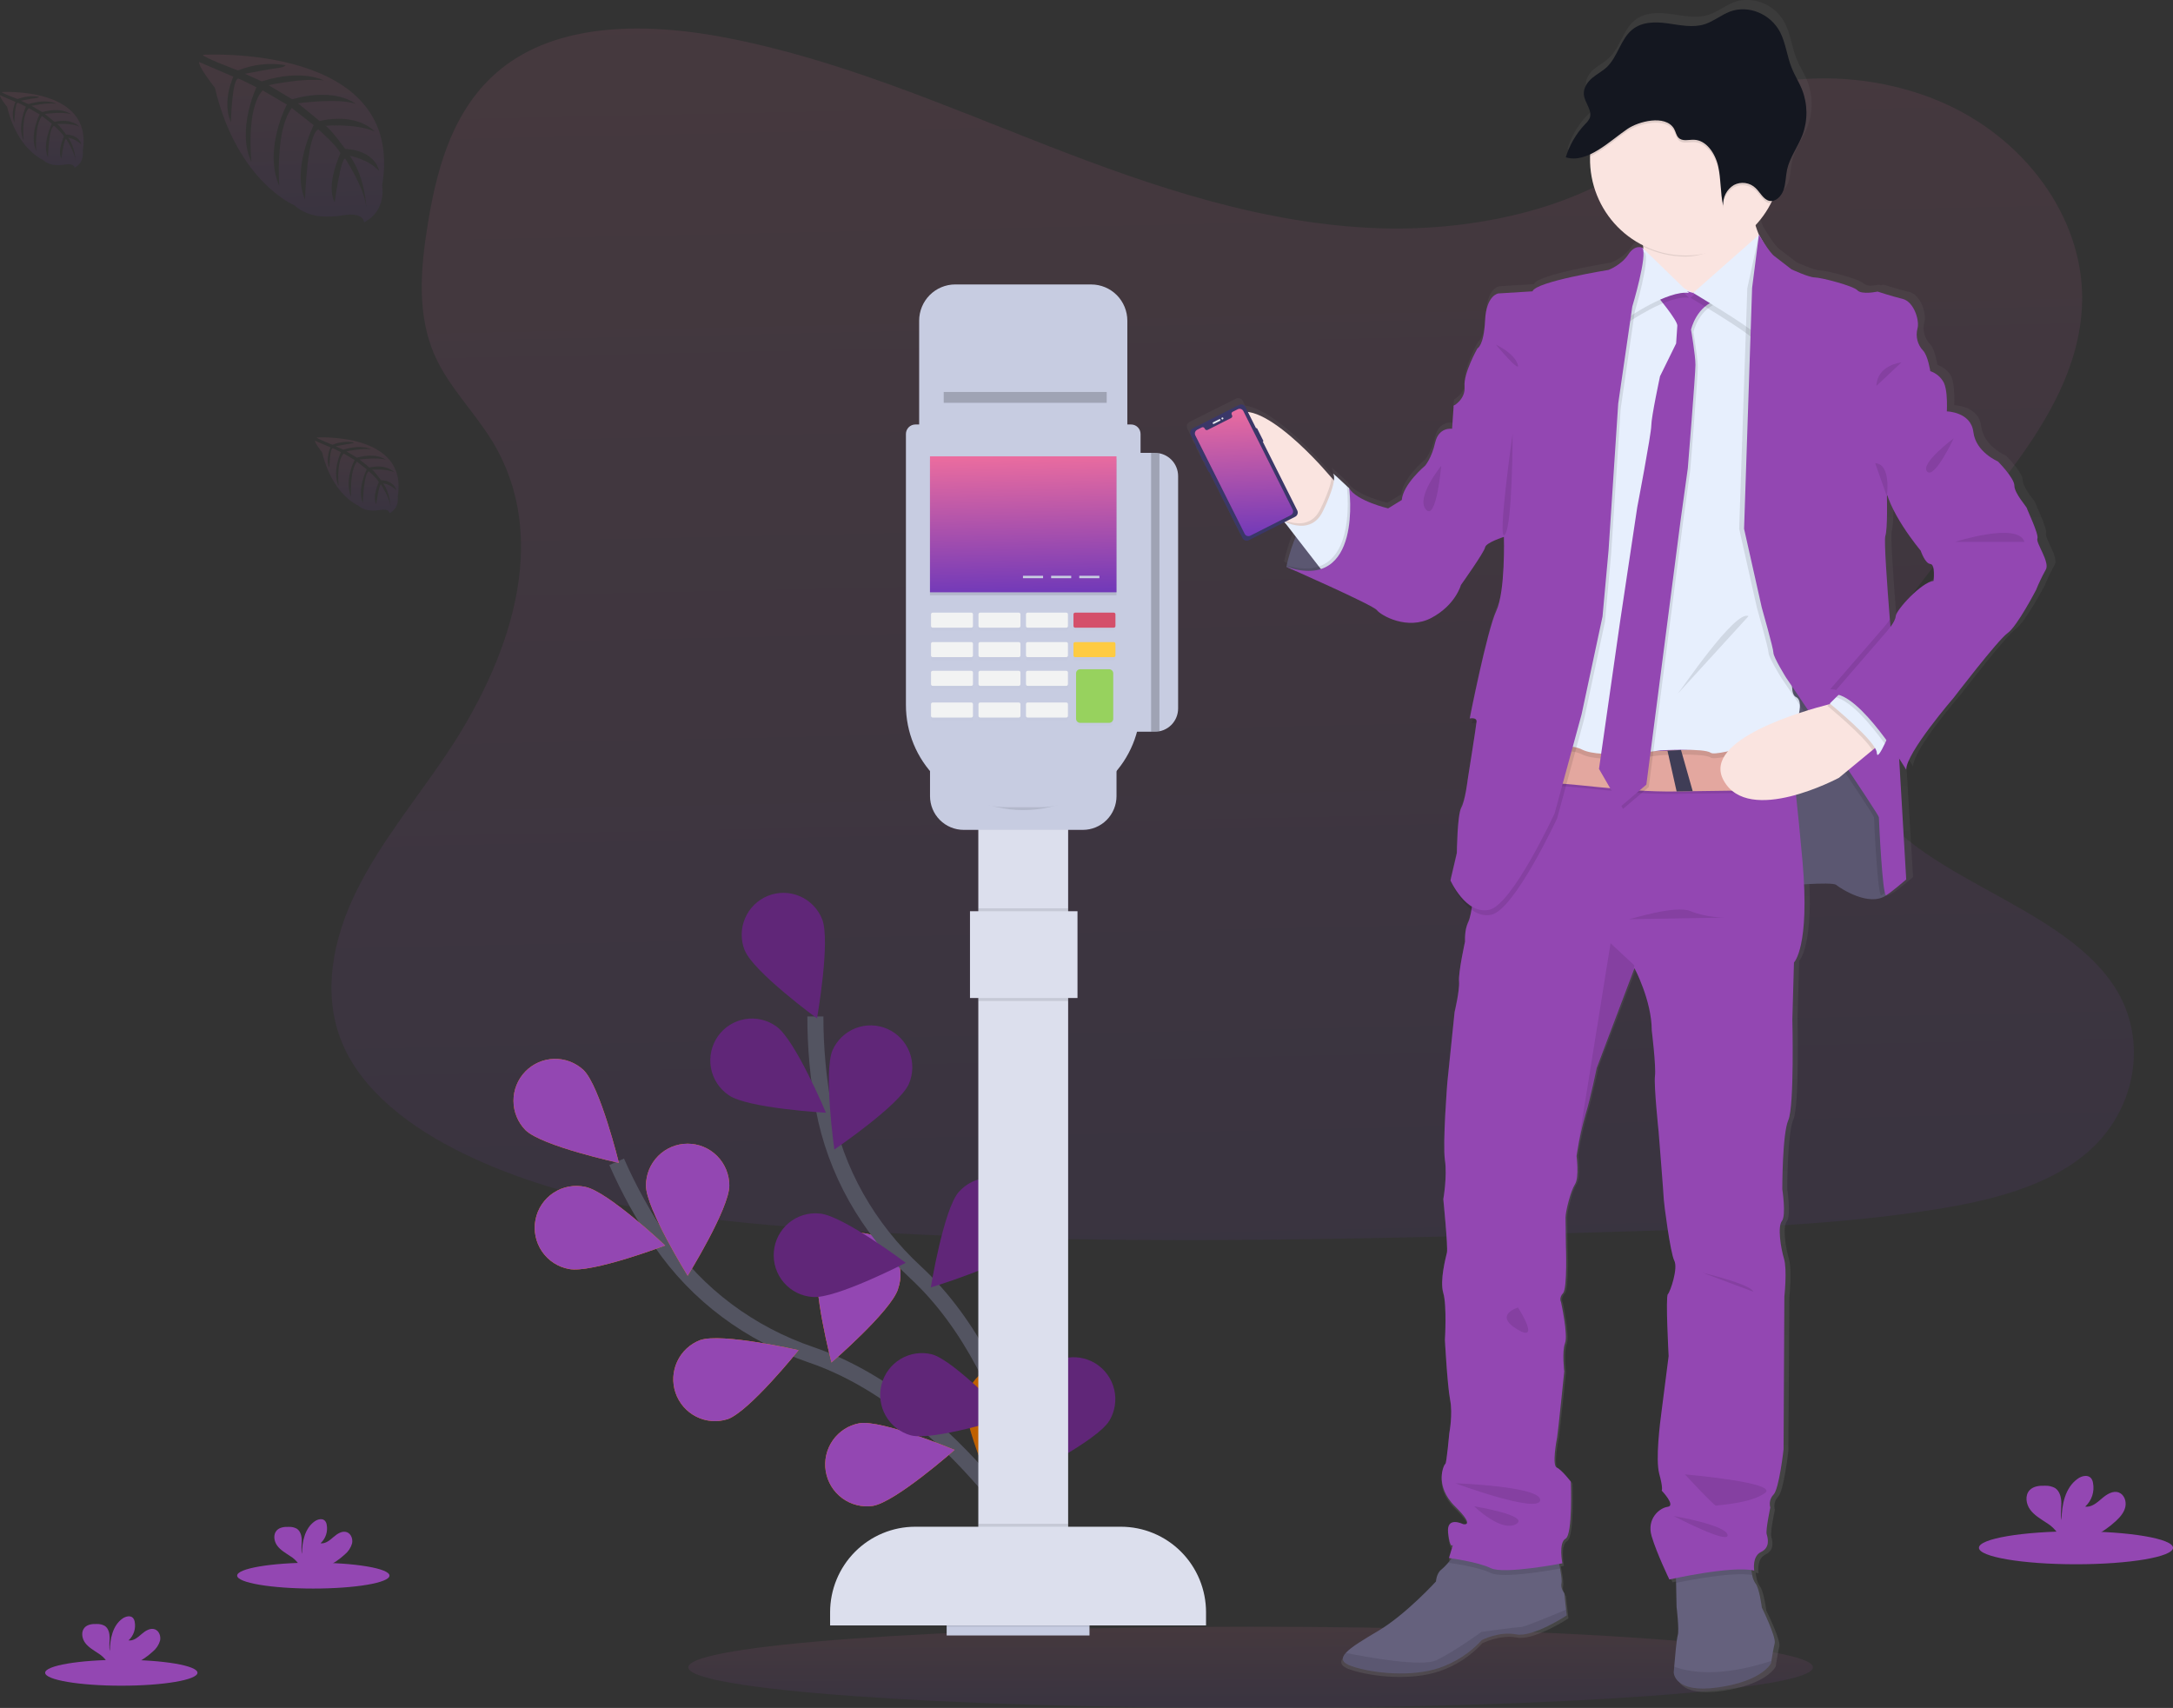 <svg width="271" height="213" viewBox="0 0 271 213" fill="none" xmlns="http://www.w3.org/2000/svg">
<rect x="0" y="0" width="271" height="213" fill="#333333" stroke="none"/>
<g clip-path="url(#clip0_42_454)">
<path opacity="0.1" d="M171.93 28.46C157.522 27.96 143.797 23.284 130.691 18.185C117.585 13.085 104.604 7.409 90.54 4.699C81.493 2.956 71.15 2.71 63.858 7.582C56.846 12.27 54.579 20.365 53.361 27.873C52.442 33.523 51.905 39.472 54.417 44.761C56.16 48.429 59.256 51.519 61.398 55.036C68.849 67.277 63.581 82.369 55.508 94.319C51.72 99.912 47.324 105.26 44.405 111.217C41.486 117.174 40.129 124.024 42.686 130.109C45.221 136.137 51.261 140.676 57.816 143.865C71.108 150.338 86.773 152.191 102.037 153.242C135.841 155.564 169.825 154.552 203.72 153.551C216.263 153.179 228.86 152.801 241.199 150.852C248.053 149.769 255.128 148.053 260.102 143.907C266.418 138.645 267.983 129.732 263.755 123.133C256.656 112.064 237.028 109.315 232.069 97.435C229.338 90.897 232.142 83.611 236.11 77.547C244.625 64.538 258.895 53.126 259.646 38.256C260.168 28.036 253.301 17.815 242.689 12.983C231.571 7.917 216.156 8.554 207.951 16.94C199.496 25.583 184.653 28.906 171.93 28.46Z" fill="url(#paint0_linear_42_454)"/>
<path d="M131.258 196.482C131.258 196.482 119.258 175.121 101.175 168.965C93.586 166.381 86.962 161.523 82.433 154.882C80.29 151.729 78.439 148.385 76.903 144.892" stroke="#535461" stroke-width="2" stroke-miterlimit="10"/>
<path d="M65.534 140.94C67.592 142.948 77.187 145.026 77.187 145.026C77.187 145.026 74.839 135.455 72.773 133.445C71.777 132.517 70.458 132.017 69.1 132.053C67.742 132.089 66.452 132.658 65.505 133.637C64.559 134.617 64.032 135.93 64.038 137.295C64.043 138.66 64.58 139.968 65.534 140.94Z" fill="#FF8000"/>
<path d="M70.96 158.26C73.777 158.821 82.96 155.328 82.96 155.328C82.96 155.328 75.804 148.577 72.99 148.016C72.314 147.868 71.617 147.857 70.937 147.983C70.257 148.109 69.61 148.369 69.031 148.75C68.453 149.13 67.957 149.623 67.57 150.198C67.184 150.774 66.915 151.421 66.781 152.102C66.646 152.783 66.648 153.484 66.786 154.164C66.925 154.844 67.197 155.49 67.586 156.063C67.976 156.637 68.475 157.126 69.055 157.504C69.636 157.881 70.285 158.138 70.965 158.26H70.96Z" fill="#FF8000"/>
<path d="M90.725 176.995C93.438 176.052 99.595 168.381 99.595 168.381C99.595 168.381 90.028 166.182 87.315 167.126C86.053 167.608 85.027 168.565 84.454 169.795C83.882 171.024 83.809 172.429 84.249 173.711C84.69 174.994 85.611 176.054 86.816 176.667C88.021 177.28 89.417 177.398 90.707 176.995H90.725Z" fill="#FF8000"/>
<path d="M108.854 187.8C111.687 187.331 119.054 180.819 119.054 180.819C119.054 180.819 109.994 177.027 107.161 177.496C105.823 177.745 104.635 178.512 103.854 179.631C103.072 180.75 102.758 182.133 102.98 183.481C103.202 184.83 103.941 186.038 105.039 186.845C106.137 187.653 107.507 187.996 108.854 187.8Z" fill="#FF8000"/>
<path d="M90.956 147.848C90.956 150.731 85.762 159.099 85.762 159.099C85.762 159.099 80.56 150.736 80.558 147.854C80.558 146.468 81.105 145.14 82.08 144.16C83.055 143.181 84.378 142.631 85.757 142.631C87.136 142.631 88.458 143.181 89.433 144.16C90.408 145.14 90.956 146.468 90.956 147.854V147.848Z" fill="#FF8000"/>
<path d="M112 160.747C111.142 163.499 103.694 169.919 103.694 169.919C103.694 169.919 101.221 160.378 102.079 157.626C102.26 156.945 102.576 156.308 103.008 155.752C103.441 155.197 103.981 154.736 104.595 154.396C105.21 154.056 105.887 153.844 106.585 153.774C107.283 153.704 107.988 153.776 108.658 153.987C109.327 154.198 109.948 154.543 110.481 155.001C111.014 155.459 111.45 156.021 111.762 156.652C112.073 157.284 112.254 157.972 112.294 158.676C112.333 159.38 112.231 160.084 111.992 160.747H112Z" fill="#FF8000"/>
<path d="M130.742 176.104C130.361 178.961 124.1 186.555 124.1 186.555C124.1 186.555 120.057 177.572 120.448 174.712C120.539 174.033 120.762 173.378 121.105 172.785C121.448 172.192 121.904 171.673 122.446 171.257C122.989 170.842 123.608 170.537 124.268 170.361C124.927 170.186 125.615 170.142 126.291 170.234C126.968 170.325 127.62 170.55 128.21 170.894C128.8 171.238 129.317 171.696 129.731 172.241C130.145 172.786 130.448 173.408 130.623 174.071C130.798 174.734 130.841 175.425 130.75 176.104H130.742Z" fill="#FF8000"/>
<path d="M65.534 140.94C67.592 142.948 77.187 145.026 77.187 145.026C77.187 145.026 74.839 135.455 72.773 133.445C71.777 132.517 70.458 132.017 69.1 132.053C67.742 132.089 66.452 132.658 65.505 133.637C64.559 134.617 64.032 135.93 64.038 137.295C64.043 138.66 64.58 139.968 65.534 140.94Z" fill="#9347B2"/>
<path d="M70.96 158.26C73.777 158.821 82.96 155.328 82.96 155.328C82.96 155.328 75.804 148.577 72.99 148.016C72.314 147.868 71.617 147.857 70.937 147.983C70.257 148.109 69.61 148.369 69.031 148.75C68.453 149.13 67.957 149.623 67.57 150.198C67.184 150.774 66.915 151.421 66.781 152.102C66.646 152.783 66.648 153.484 66.786 154.164C66.925 154.844 67.197 155.49 67.586 156.063C67.976 156.637 68.475 157.126 69.055 157.504C69.636 157.881 70.285 158.138 70.965 158.26H70.96Z" fill="#9347B2"/>
<path d="M90.725 176.995C93.438 176.052 99.595 168.381 99.595 168.381C99.595 168.381 90.028 166.182 87.315 167.126C86.053 167.608 85.027 168.565 84.454 169.795C83.882 171.024 83.809 172.429 84.249 173.711C84.69 174.994 85.611 176.054 86.816 176.667C88.021 177.28 89.417 177.398 90.707 176.995H90.725Z" fill="#9347B2"/>
<path d="M108.854 187.8C111.687 187.331 119.054 180.819 119.054 180.819C119.054 180.819 109.994 177.027 107.161 177.496C105.823 177.745 104.635 178.512 103.854 179.631C103.072 180.75 102.758 182.133 102.98 183.481C103.202 184.83 103.941 186.038 105.039 186.845C106.137 187.653 107.507 187.996 108.854 187.8Z" fill="#9347B2"/>
<path d="M90.956 147.848C90.956 150.731 85.762 159.099 85.762 159.099C85.762 159.099 80.56 150.736 80.558 147.854C80.558 146.468 81.105 145.14 82.08 144.16C83.055 143.181 84.378 142.631 85.757 142.631C87.136 142.631 88.458 143.181 89.433 144.16C90.408 145.14 90.956 146.468 90.956 147.854V147.848Z" fill="#9347B2"/>
<path d="M112 160.747C111.142 163.499 103.694 169.919 103.694 169.919C103.694 169.919 101.221 160.378 102.079 157.626C102.26 156.945 102.576 156.308 103.008 155.752C103.441 155.197 103.981 154.736 104.595 154.396C105.21 154.056 105.887 153.844 106.585 153.774C107.283 153.704 107.988 153.776 108.658 153.987C109.327 154.198 109.948 154.543 110.481 155.001C111.014 155.459 111.45 156.021 111.762 156.652C112.073 157.284 112.254 157.972 112.294 158.676C112.333 159.38 112.231 160.084 111.992 160.747H112Z" fill="#9347B2"/>
<path opacity="0.25" d="M130.742 176.104C130.361 178.961 124.1 186.555 124.1 186.555C124.1 186.555 120.057 177.572 120.448 174.712C120.539 174.033 120.762 173.378 121.105 172.785C121.448 172.192 121.904 171.673 122.446 171.257C122.989 170.842 123.608 170.537 124.268 170.361C124.927 170.186 125.615 170.142 126.291 170.234C126.968 170.325 127.62 170.55 128.21 170.894C128.8 171.238 129.317 171.696 129.731 172.241C130.145 172.786 130.448 173.408 130.623 174.071C130.798 174.734 130.841 175.425 130.75 176.104H130.742Z" fill="black"/>
<path d="M130.567 196.058C130.567 196.058 128.219 171.641 114.166 158.653C108.27 153.202 104.175 146.074 102.714 138.149C102.026 134.393 101.683 130.582 101.688 126.763" stroke="#535461" stroke-width="2" stroke-miterlimit="10"/>
<path d="M92.886 118.526C93.958 121.202 101.891 127.006 101.891 127.006C101.891 127.006 103.6 117.297 102.527 114.621C102.272 113.985 101.895 113.405 101.416 112.915C100.938 112.424 100.368 112.034 99.74 111.765C99.111 111.496 98.436 111.354 97.753 111.347C97.069 111.341 96.392 111.469 95.758 111.725C95.124 111.982 94.547 112.361 94.059 112.842C93.571 113.322 93.182 113.895 92.915 114.526C92.647 115.157 92.505 115.836 92.499 116.522C92.492 117.208 92.62 117.889 92.875 118.526H92.886Z" fill="#602678"/>
<path d="M90.86 136.569C93.208 138.228 103.009 138.771 103.009 138.771C103.009 138.771 99.192 129.687 96.844 128.026C96.287 127.617 95.654 127.324 94.982 127.163C94.311 127.003 93.614 126.979 92.933 127.091C92.252 127.204 91.6 127.452 91.015 127.821C90.431 128.189 89.925 128.671 89.528 129.238C89.13 129.805 88.849 130.446 88.701 131.123C88.553 131.801 88.54 132.501 88.665 133.183C88.789 133.865 89.047 134.516 89.424 135.097C89.8 135.678 90.289 136.177 90.86 136.567V136.569Z" fill="#602678"/>
<path d="M101.368 161.748C104.237 161.989 112.961 157.487 112.961 157.487C112.961 157.487 105.101 151.575 102.239 151.342C101.551 151.268 100.854 151.333 100.191 151.534C99.528 151.734 98.912 152.065 98.378 152.508C97.844 152.951 97.403 153.497 97.082 154.113C96.761 154.73 96.566 155.404 96.508 156.097C96.45 156.791 96.53 157.488 96.744 158.15C96.958 158.811 97.302 159.423 97.754 159.95C98.207 160.476 98.76 160.906 99.381 161.215C100.001 161.524 100.677 161.705 101.368 161.748Z" fill="#602678"/>
<path d="M113.586 179.002C116.367 179.726 125.73 176.77 125.73 176.77C125.73 176.77 118.976 169.615 116.197 168.892C114.871 168.569 113.472 168.783 112.301 169.488C111.13 170.192 110.283 171.331 109.94 172.658C109.598 173.985 109.788 175.394 110.471 176.581C111.153 177.768 112.273 178.637 113.588 179.002H113.586Z" fill="#602678"/>
<path d="M113.341 135.188C112.178 137.827 104.054 143.359 104.054 143.359C104.054 143.359 102.672 133.597 103.833 130.961C104.395 129.701 105.431 128.716 106.714 128.222C107.998 127.728 109.424 127.764 110.68 128.322C111.937 128.881 112.923 129.917 113.421 131.203C113.92 132.49 113.891 133.923 113.341 135.188Z" fill="#602678"/>
<path d="M127.376 155.548C125.482 157.715 116.083 160.553 116.083 160.553C116.083 160.553 117.671 150.823 119.565 148.658C120.016 148.143 120.563 147.722 121.175 147.419C121.787 147.116 122.453 146.937 123.134 146.893C123.815 146.849 124.498 146.939 125.144 147.16C125.79 147.381 126.387 147.727 126.9 148.18C127.413 148.632 127.832 149.182 128.133 149.797C128.435 150.412 128.613 151.081 128.657 151.765C128.701 152.449 128.611 153.135 128.391 153.784C128.171 154.433 127.826 155.033 127.376 155.548Z" fill="#602678"/>
<path d="M138.317 177.218C136.804 179.676 128.028 184.071 128.028 184.071C128.028 184.071 127.955 174.212 129.458 171.754C130.18 170.572 131.339 169.727 132.681 169.404C134.023 169.081 135.437 169.307 136.614 170.032C137.79 170.757 138.631 171.921 138.953 173.27C139.274 174.618 139.049 176.039 138.328 177.22L138.317 177.218Z" fill="#602678"/>
<path opacity="0.1" d="M155.966 213C194.695 213 226.091 210.732 226.091 207.934C226.091 205.137 194.695 202.869 155.966 202.869C117.236 202.869 85.84 205.137 85.84 207.934C85.84 210.732 117.236 213 155.966 213Z" fill="url(#paint1_linear_42_454)"/>
<path d="M255.162 66.525C255.365 65.967 253.839 62.869 253.839 62.717C253.839 62.565 252.261 60.838 252.261 59.874C252.261 58.909 250.174 56.828 250.174 56.828C250.174 56.828 247.375 55.66 247.069 53.12C246.764 50.581 243.717 50.531 243.709 50.531C243.709 50.531 243.722 50.298 243.728 49.949C243.728 49.163 243.704 47.748 243.352 46.977C242.83 45.861 241.62 45.505 241.62 45.505C241.62 45.505 241.315 43.523 240.704 42.913C240.363 42.555 240.118 42.115 239.993 41.635C239.869 41.156 239.868 40.652 239.992 40.172C240.297 39.21 239.585 36.765 238.109 36.416C236.632 36.068 234.952 35.502 234.952 35.502C234.952 35.502 234.788 35.533 234.545 35.567L234.341 35.502C233.988 35.568 233.631 35.612 233.272 35.635C232.96 35.644 232.654 35.543 232.408 35.35C231.887 34.792 227.778 33.725 227.014 33.725C226.249 33.725 224.06 32.708 224.06 32.708C224.06 32.708 222.534 31.542 221.874 31.034C221.259 30.564 220.124 28.659 219.96 28.379L219.939 28.342H219.926C219.77 27.981 219.636 27.611 219.527 27.234C219.503 27.155 219.485 27.076 219.464 26.998C220.208 26.212 220.845 25.331 221.358 24.377C221.41 24.278 221.457 24.175 221.507 24.076C221.619 24.076 221.731 24.058 221.838 24.023C221.883 24.008 221.927 23.991 221.971 23.971C222.487 23.698 222.875 23.232 223.051 22.674C223.087 22.564 223.119 22.451 223.147 22.338L223.171 22.226C223.189 22.15 223.205 22.071 223.22 21.992C223.236 21.914 223.234 21.906 223.241 21.861C223.249 21.817 223.265 21.709 223.275 21.633C223.286 21.557 223.275 21.547 223.294 21.505C223.307 21.408 223.317 21.314 223.33 21.217C223.372 20.858 223.414 20.499 223.489 20.148C223.488 20.142 223.488 20.137 223.489 20.132C223.792 18.753 224.619 17.59 225.203 16.316C225.287 16.133 225.365 15.947 225.438 15.761C225.511 15.574 225.579 15.352 225.639 15.142C225.657 15.079 225.67 15.016 225.688 14.953C225.727 14.8 225.761 14.645 225.79 14.489C225.803 14.424 225.816 14.358 225.827 14.29C225.863 14.081 225.892 13.868 225.907 13.656C226.012 12.443 225.834 11.221 225.386 10.089C225.005 9.136 224.436 8.276 224.05 7.325C223.466 5.878 223.312 4.243 222.597 2.87C221.4 0.561 218.577 -0.595 216.258 0.273C215.152 0.687 214.192 1.491 213.067 1.845C211.565 2.327 209.955 1.965 208.398 1.748C206.84 1.53 205.121 1.512 203.869 2.534C202.426 3.711 202.043 5.923 200.681 7.212C200.112 7.754 199.405 8.1 198.805 8.601C198.384 8.941 198.059 9.387 197.864 9.893C197.864 9.93 197.84 9.966 197.83 10.003C197.819 10.04 197.806 10.089 197.796 10.134C197.785 10.179 197.778 10.236 197.77 10.286C197.762 10.336 197.77 10.357 197.77 10.391C197.762 10.478 197.762 10.566 197.77 10.653C197.778 10.741 197.792 10.829 197.811 10.915C197.816 10.938 197.822 10.961 197.83 10.983C197.847 11.056 197.868 11.128 197.892 11.198C197.892 11.198 197.892 11.224 197.892 11.237C197.921 11.316 197.952 11.392 197.984 11.47L198.033 11.583C198.033 11.615 198.062 11.646 198.075 11.68C198.273 12.056 198.432 12.451 198.547 12.86C198.612 13.12 198.596 13.395 198.5 13.646C198.364 13.929 198.172 14.182 197.937 14.39C196.923 15.448 196.141 16.706 195.638 18.085C195.581 18.242 195.526 18.399 195.474 18.559C195.474 18.559 195.474 18.559 195.474 18.573L195.542 18.591C195.688 18.633 195.837 18.666 195.988 18.688C196.074 18.688 196.16 18.709 196.249 18.714C196.599 18.734 196.949 18.708 197.292 18.635C197.381 18.617 197.467 18.596 197.553 18.573C197.907 18.477 198.252 18.349 198.584 18.192C198.584 18.297 198.584 18.399 198.584 18.504C198.584 18.562 198.584 18.62 198.584 18.677C198.586 20.923 199.213 23.124 200.393 25.032C201.573 26.94 203.259 28.479 205.262 29.477C205.278 29.59 205.291 29.697 205.306 29.807C205.322 29.917 205.33 29.993 205.34 30.085L205.202 29.951C205.202 29.951 204.286 29.495 203.42 30.816C202.554 32.137 200.926 32.745 200.926 32.745C200.926 32.745 191.663 34.218 191.308 35.436L186.98 35.698C186.98 35.698 185.454 35.9 185.303 39.105C185.151 42.31 184.335 42.609 184.335 42.609C184.335 42.609 182.553 45.754 182.707 47.381C182.861 49.008 181.332 49.818 181.332 49.818L181.129 52.701C181.129 52.701 179.449 52.439 178.989 54.428C178.53 56.417 177.719 57.311 177.719 57.311C177.719 57.311 174.917 59.648 174.766 61.627L173.036 62.694C173.036 62.694 169.014 61.779 168.098 60.154L167.816 59.892C167.807 59.88 167.799 59.867 167.793 59.853C167.792 59.859 167.792 59.865 167.793 59.871C167.193 59.302 165.915 58.107 166.11 58.383C166.228 58.638 166.257 58.926 166.194 59.2L165.894 58.867L165.093 57.974C165.093 57.974 159.111 51.071 155.294 50.586L155.005 50.012C154.926 49.857 154.789 49.74 154.625 49.685C154.46 49.632 154.28 49.645 154.126 49.724L148.368 52.607C148.291 52.645 148.223 52.698 148.167 52.763C148.11 52.828 148.068 52.903 148.04 52.984C148.013 53.066 148.002 53.152 148.008 53.238C148.015 53.324 148.038 53.408 148.076 53.485L148.72 54.756H148.707C148.7 54.759 148.693 54.764 148.688 54.77C148.683 54.777 148.679 54.784 148.676 54.792C148.674 54.8 148.673 54.808 148.674 54.816C148.675 54.824 148.677 54.832 148.681 54.839L148.908 55.288C148.916 55.303 148.928 55.314 148.944 55.319C148.96 55.325 148.977 55.324 148.992 55.316L149.229 55.785C149.213 55.794 149.2 55.809 149.194 55.826C149.188 55.844 149.19 55.863 149.198 55.88L149.628 56.729C149.632 56.737 149.638 56.745 149.645 56.751C149.652 56.757 149.66 56.762 149.668 56.765C149.677 56.768 149.687 56.769 149.696 56.768C149.705 56.767 149.714 56.765 149.722 56.76L149.897 57.104C149.882 57.112 149.87 57.126 149.865 57.142C149.86 57.159 149.861 57.177 149.868 57.193L150.307 58.058C150.31 58.066 150.315 58.073 150.322 58.079C150.328 58.085 150.336 58.089 150.344 58.092C150.353 58.095 150.362 58.096 150.37 58.095C150.379 58.094 150.388 58.091 150.395 58.086L154.569 66.37C154.648 66.525 154.784 66.643 154.949 66.697C155.114 66.752 155.293 66.739 155.448 66.661L159.867 64.441L160.024 64.557L161.328 66.242C161.107 66.766 160.921 67.29 160.765 67.759C160.761 67.774 160.757 67.789 160.752 67.804C160.718 67.903 160.687 68.003 160.658 68.097L160.627 68.197C160.595 68.294 160.567 68.388 160.541 68.477L160.494 68.645C160.494 68.676 160.473 68.71 160.465 68.742C160.321 69.25 160.23 69.643 160.181 69.861L159.844 69.756L160.173 69.898C160.173 69.916 160.173 69.937 160.173 69.95C160.157 70.018 160.152 70.057 160.152 70.057C160.251 70.105 160.355 70.149 160.465 70.194C162.247 70.98 171.145 74.895 171.602 75.49C172.11 76.15 175.47 78.079 178.525 76.454C181.58 74.83 182.24 72.343 182.24 72.343C182.24 72.343 185.193 68.228 185.295 67.626C185.397 67.023 187.687 66.315 187.687 66.315C187.687 66.315 187.89 73.129 186.719 75.608C185.548 78.087 183.359 89.112 183.359 89.112C183.502 89.084 183.647 89.075 183.792 89.086L183.664 89.723C183.842 89.689 184.024 89.689 184.202 89.723C184.04 90.973 183.106 96.798 183.106 96.798C183.106 96.798 182.801 99.44 182.29 100.352C181.778 101.264 181.731 106.039 181.731 106.039L180.917 109.493C180.917 109.493 181.024 109.731 181.225 110.088V110.101C181.225 110.101 182.099 112.051 183.573 113.143C183.505 113.683 183.368 114.212 183.163 114.716C182.642 115.73 182.757 117.153 182.757 117.153C182.757 117.153 181.893 121.06 181.992 122.179C182.091 123.298 181.413 126.037 181.413 126.037L180.497 134.871C180.497 134.871 179.887 142.536 180.192 144.62C180.497 146.703 179.989 149.544 179.989 149.544C179.989 149.544 180.599 155.587 180.445 156.245C180.291 156.903 179.529 159.749 179.989 161.324C180.448 162.899 180.192 167.212 180.192 167.212C180.192 167.212 180.497 172.902 180.852 174.728C181.207 176.555 180.75 178.892 180.75 178.892C180.75 178.892 180.393 182.802 180.229 182.802C180.064 182.802 178.752 185.491 181.45 188.133C184.147 190.774 182.483 190.36 182.483 190.36C182.483 190.36 180.343 189.294 180.599 191.477C180.839 193.555 181.176 193.012 181.207 192.955L180.685 194.624C180.685 194.624 180.818 194.64 181.043 194.674L180.748 195.03C180.439 195.418 180.095 195.776 179.72 196.1C179.109 196.556 179.057 197.57 179.057 197.57C179.057 197.57 175.293 201.684 171.782 203.765C169.935 204.86 168.338 205.788 167.644 206.553C167.018 207.242 167.122 207.801 168.427 208.233C171.176 209.148 176.01 209.604 179.469 208.437C181.534 207.746 183.39 206.541 184.864 204.934C184.864 204.934 187.056 203.815 189.192 204.221C191.329 204.627 195.604 201.836 195.604 201.836L195.526 201.115L195.299 199.042C195.299 199.042 194.778 198.432 194.942 197.774C195.012 197.475 194.905 196.705 194.767 195.94C194.731 195.738 194.691 195.539 194.652 195.35L195.044 195.277C195.044 195.277 194.538 192.687 195.453 192.179C196.369 191.671 196.113 185.019 196.113 185.019C196.113 185.019 194.942 183.497 194.331 183.243C193.721 182.988 194.279 179.836 194.384 179.435C194.488 179.034 195.299 171.159 195.299 171.159C195.299 171.159 194.994 168.672 195.401 167.605C195.808 166.539 194.892 162.427 194.892 162.427C194.892 162.427 194.587 161.919 195.153 161.308C195.719 160.697 195.5 155.283 195.5 155.283C195.5 155.283 195.451 152.542 195.451 151.829C195.451 151.116 196.061 148.53 196.619 147.668C197.178 146.805 196.825 144.111 196.825 144.111L196.857 143.91C196.857 143.834 196.883 143.734 196.901 143.621L196.948 143.359C197.192 141.872 197.523 140.4 197.939 138.951C198.602 136.818 199.366 133.063 199.366 133.063L204.109 120.651L204.164 120.505C204.164 120.505 206.35 124.567 206.35 128.327C206.35 128.327 206.913 132.845 206.759 134.064C206.605 135.282 207.219 141.019 207.219 141.019C207.219 141.019 207.879 149.243 207.879 149.599C207.879 149.955 208.692 156.303 209.204 157.27C209.715 158.237 208.682 161.177 208.387 161.481C208.092 161.785 208.489 169.251 208.489 169.251C208.489 169.251 207.725 175.14 207.573 176.358C207.422 177.577 206.809 182.249 207.312 184.079C207.816 185.908 207.618 186.159 207.618 186.159C207.618 186.159 209.444 188.038 208.382 188.19C207.32 188.342 205.687 189.713 206.345 191.896C207.002 194.079 208.588 197.331 208.588 197.331C208.588 197.331 208.904 197.26 209.431 197.153V197.756L209.493 200.783C209.493 200.783 209.848 203.665 209.645 204.339C209.496 204.818 209.292 207.096 209.193 208.27C209.157 208.705 209.136 208.996 209.136 208.996C209.136 208.996 209.136 211.684 214.784 210.875C220.432 210.065 221.452 207.827 221.452 207.827L221.494 207.546C221.577 207.022 221.754 205.945 221.908 205.34C222.114 204.525 220.283 200.869 220.283 200.869C220.283 200.869 219.975 198.385 219.467 197.824C219.256 197.502 219.116 197.138 219.057 196.757C219.01 196.553 218.971 196.341 218.937 196.131C219.07 196.149 219.198 196.173 219.313 196.199C219.313 196.199 219.007 194.422 220.181 193.861C221.355 193.301 221.045 192.137 220.894 191.629C220.742 191.12 221.35 188.28 221.35 188.28C221.268 187.997 221.263 187.697 221.334 187.412C221.406 187.126 221.552 186.865 221.757 186.655C222.472 185.942 223.03 180.965 223.03 180.965L223.153 161.795C223.153 161.795 223.51 158.389 223.103 157.021C222.696 155.653 222.287 153.011 222.842 152.303C223.398 151.596 222.894 148.294 222.894 148.294C222.894 148.294 222.894 141.336 223.656 139.612C224.418 137.887 224.178 126.967 224.178 126.967L224.379 119.81C224.379 119.81 226.041 118.238 225.647 109.988C227.421 109.878 229.421 109.812 229.724 110.059C230.282 110.515 233.898 112.852 236.035 111.369C236.494 111.165 238.578 109.388 238.578 109.388L237.681 94.165C238.242 95.014 238.581 95.577 238.581 95.577C238.581 93.444 244.581 86.539 244.581 86.539C244.581 86.539 250.179 79.279 251.4 78.415C252.621 77.55 255.013 72.982 255.013 72.982C255.368 72.111 255.776 71.263 256.237 70.443C256.79 69.523 254.958 67.086 255.162 66.525ZM242.029 71.858C240.503 72.01 237.297 75.514 237.245 76.274C237.219 76.675 236.882 77.214 236.569 77.639C236.546 77.332 236.52 77.02 236.494 76.703C236.134 72.217 235.748 66.745 235.925 66.221C236.23 65.306 236.126 61.194 236.126 61.194L236.183 61.116C237.211 64.302 240.396 68.061 240.396 68.061C240.396 68.061 240.957 69.685 241.617 69.735C242.277 69.785 242.029 71.858 242.029 71.858Z" fill="url(#paint2_linear_42_454)"/>
<path d="M160.427 70.697C160.427 70.697 162.281 60.922 168.253 60.872L172.614 69.892L169.706 71.908C169.706 71.908 163.385 72.109 160.427 70.697Z" fill="#65617D"/>
<path opacity="0.1" d="M172.614 69.89L169.706 71.907C169.706 71.907 165.271 72.049 162.078 71.263C161.51 71.13 160.957 70.94 160.427 70.697C160.427 70.697 160.427 70.644 160.46 70.54C160.46 70.527 160.46 70.515 160.46 70.503C160.735 69.276 161.113 68.075 161.59 66.913C161.773 66.475 161.981 66.022 162.206 65.571C163.08 63.88 164.308 62.224 165.988 61.404C166.61 61.097 167.287 60.919 167.979 60.88H168.156H168.245L168.339 61.079L169.815 64.127L172.614 69.89Z" fill="black"/>
<path d="M222.174 110.507C222.174 110.507 228.435 109.902 228.996 110.355C229.557 110.808 233.11 113.128 235.215 111.665C237.32 110.203 235.917 105.114 235.917 104.912C235.917 104.71 235.719 97.506 235.719 97.506L231.954 92.417L227.24 83.507L217.609 82.55L217.87 96.701L217.82 103.958L222.174 110.507Z" fill="#65617D"/>
<path opacity="0.1" d="M222.174 110.507C222.174 110.507 228.435 109.902 228.996 110.355C229.557 110.808 233.11 113.128 235.215 111.665C237.32 110.203 235.917 105.114 235.917 104.912C235.917 104.71 235.719 97.506 235.719 97.506L231.954 92.417L227.24 83.507L217.609 82.55L217.87 96.701L217.82 103.958L222.174 110.507Z" fill="black"/>
<path d="M166.995 60.62C166.995 60.62 166.497 66.769 162.683 66.868C162.683 66.868 161.603 66.213 160.15 65.123C156.8 62.604 151.484 57.764 152.953 53.262C155.06 46.812 165.292 58.705 165.292 58.705L166.074 59.59L166.995 60.62Z" fill="#FAE4E0"/>
<path opacity="0.1" d="M166.995 60.62C166.995 60.62 166.497 66.769 162.683 66.868C162.683 66.868 161.603 66.213 160.15 65.123L159.824 64.704C160.47 65.043 161.182 65.235 161.911 65.267C162.868 65.288 163.945 64.931 164.637 63.542C165.033 62.751 165.382 61.936 165.68 61.103C165.863 60.614 165.993 60.107 166.066 59.591L166.995 60.62Z" fill="black"/>
<path d="M165.342 71.755L164.483 70.647L161.588 66.912L160.116 65.005C160.762 65.345 161.475 65.539 162.203 65.571C163.161 65.592 164.238 65.235 164.932 63.844C165.329 63.053 165.677 62.238 165.975 61.404C166.453 60.044 166.442 59.344 166.275 59.108C166.108 58.872 167.34 60.023 167.932 60.586L167.953 60.607C168.122 60.764 168.232 60.869 168.232 60.869L168.334 61.074L169.787 63.993L169.802 64.116C169.935 65.044 170.426 70.922 165.342 71.755Z" fill="#E7EFFD"/>
<path d="M195.389 201.461C195.389 201.461 191.176 204.234 189.071 203.82C186.966 203.406 184.805 204.528 184.805 204.528C183.354 206.12 181.524 207.317 179.486 208.005C176.077 209.163 171.313 208.71 168.605 207.801C167.322 207.374 167.22 206.818 167.836 206.137C168.522 205.374 170.095 204.454 171.916 203.367C175.375 201.302 179.087 197.219 179.087 197.219C179.087 197.219 179.137 196.212 179.739 195.759C180.109 195.442 180.447 195.091 180.752 194.711C181.289 194.071 181.795 193.4 181.795 193.4L194.186 193.804C194.186 193.804 194.398 194.703 194.562 195.62C194.7 196.372 194.807 197.137 194.737 197.433C194.586 198.086 195.089 198.691 195.089 198.691L195.311 200.749L195.389 201.461Z" fill="#65617D"/>
<path d="M221.327 204.936C221.178 205.539 220.998 206.621 220.917 207.13C220.889 207.303 220.876 207.408 220.876 207.408C220.876 207.408 219.871 209.625 214.304 210.432C208.737 211.239 208.737 208.566 208.737 208.566C208.737 208.566 208.758 208.278 208.795 207.845C208.891 206.666 209.092 204.41 209.238 203.93C209.439 203.275 209.089 200.403 209.089 200.403L209.029 197.399L208.988 195.303L218.217 194.344C218.276 195.037 218.375 195.727 218.515 196.409C218.573 196.784 218.711 197.141 218.919 197.457C219.42 198.015 219.723 200.481 219.723 200.481C219.723 200.481 221.523 204.129 221.327 204.936Z" fill="#65617D"/>
<path opacity="0.1" d="M194.197 193.801C194.197 193.801 194.408 194.7 194.572 195.617C193.234 195.864 187.383 196.883 185.919 196.17C184.265 195.363 180.702 194.91 180.702 194.91L180.762 194.705C181.299 194.066 181.805 193.395 181.805 193.395L194.197 193.801Z" fill="black"/>
<path opacity="0.1" d="M218.511 196.419C216.163 196.021 211.045 196.985 209.025 197.399L208.984 195.303L218.213 194.344C218.272 195.041 218.371 195.734 218.511 196.419Z" fill="black"/>
<path d="M223.73 120.03L223.529 127.135C223.529 127.135 223.79 137.969 223.028 139.683C222.266 141.396 222.274 148.299 222.274 148.299C222.274 148.299 222.778 151.575 222.225 152.277C221.672 152.98 222.073 155.606 222.485 156.966C222.898 158.326 222.532 161.704 222.532 161.704L222.433 180.751C222.433 180.751 221.883 185.688 221.179 186.395C220.976 186.605 220.833 186.864 220.763 187.147C220.692 187.43 220.698 187.727 220.779 188.007C220.779 188.007 220.177 190.827 220.328 191.333C220.479 191.838 220.779 192.994 219.626 193.547C218.473 194.1 218.771 195.866 218.771 195.866C216.013 195.211 208.19 196.977 208.19 196.977C208.19 196.977 206.624 193.751 205.98 191.584C205.336 189.417 206.935 188.057 207.986 187.915C209.037 187.774 207.235 185.897 207.235 185.897C207.235 185.897 207.436 185.635 206.935 183.832C206.434 182.029 207.034 177.38 207.196 176.172C207.357 174.964 208.098 169.118 208.098 169.118C208.098 169.118 207.699 161.712 207.999 161.408C208.299 161.104 209.304 158.182 208.803 157.215C208.302 156.248 207.498 149.958 207.498 149.615C207.498 149.271 206.846 141.098 206.846 141.098C206.846 141.098 206.246 135.403 206.395 134.195C206.544 132.987 205.993 128.503 205.993 128.503C205.993 124.771 203.838 120.741 203.838 120.741L203.783 120.885L199.122 133.202C199.122 133.202 198.37 136.928 197.716 139.046C197.305 140.483 196.978 141.944 196.737 143.42L196.693 143.682C196.675 143.794 196.659 143.891 196.649 143.965L196.617 144.169C196.617 144.169 196.967 146.839 196.416 147.696C195.866 148.553 195.24 151.122 195.24 151.837C195.24 152.552 195.287 155.267 195.287 155.267C195.287 155.267 195.49 160.658 194.937 161.263C194.384 161.869 194.676 162.372 194.676 162.372C194.676 162.372 195.582 166.452 195.18 167.511C194.778 168.57 195.081 171.036 195.081 171.036C195.081 171.036 194.285 178.83 194.196 179.238C194.108 179.647 193.544 182.766 194.144 183.017C194.744 183.269 195.9 184.781 195.9 184.781C195.9 184.781 196.161 191.382 195.25 191.886C194.34 192.389 194.846 194.96 194.846 194.96C194.846 194.96 187.575 196.372 185.919 195.565C184.262 194.758 180.701 194.304 180.701 194.304L181.2 192.648C181.171 192.706 180.84 193.243 180.602 191.181C180.341 189.013 182.46 190.072 182.46 190.072C182.46 190.072 184.114 190.476 181.453 187.855C178.792 185.234 180.099 182.564 180.25 182.564C180.401 182.564 180.751 178.685 180.751 178.685C180.751 178.685 181.202 176.366 180.85 174.553C180.498 172.739 180.201 167.094 180.201 167.094C180.201 167.094 180.461 162.812 180 161.25C179.538 159.688 180.3 156.866 180.451 156.208C180.602 155.55 180 149.557 180 149.557C180 149.557 180.503 146.737 180.201 144.672C179.898 142.607 180.503 134.997 180.503 134.997L181.406 126.228C181.406 126.228 182.055 123.508 181.956 122.399C181.857 121.291 182.708 117.42 182.708 117.42C182.708 117.42 182.608 116.008 183.109 115.001C183.61 113.995 183.814 110.669 183.814 110.669L188.629 99.582L190.977 89.807L222.83 89.505C222.83 89.505 222.947 90.352 223.138 91.893C223.328 93.434 223.605 95.716 223.92 98.531C224.197 101.088 224.499 104.097 224.797 107.441C225.736 118.115 223.73 120.03 223.73 120.03Z" fill="#9347B2"/>
<path d="M220.772 31.796L213.345 39.76C213.345 39.76 203.818 35.929 204.819 34.618C205.208 34.11 205.145 32.522 204.921 30.745C204.569 27.957 203.818 24.741 203.818 24.741C203.818 24.741 220.469 22.021 219.063 24.841C218.541 25.873 218.64 27.076 218.959 28.188C219.365 29.481 219.978 30.699 220.772 31.796Z" fill="#FAE4E0"/>
<path opacity="0.1" d="M219.063 24.841C218.541 25.873 218.307 25.973 218.627 27.084C216.449 29.443 213.671 31.998 210.238 31.998C208.393 32.001 206.572 31.572 204.921 30.745C204.569 27.957 203.818 24.741 203.818 24.741C203.818 24.741 220.469 22.021 219.063 24.841Z" fill="black"/>
<path d="M222.175 19.692C222.198 21.282 221.907 22.86 221.317 24.336C220.728 25.812 219.852 27.155 218.741 28.288C217.63 29.42 216.306 30.32 214.846 30.933C213.386 31.547 211.819 31.864 210.236 31.864C208.653 31.864 207.086 31.547 205.626 30.933C204.166 30.32 202.842 29.42 201.731 28.288C200.62 27.155 199.744 25.812 199.155 24.336C198.565 22.86 198.274 21.282 198.297 19.692C198.297 19.634 198.297 19.576 198.297 19.519C198.32 16.338 199.6 13.297 201.855 11.064C204.109 8.832 207.155 7.59 210.321 7.613C213.487 7.636 216.514 8.921 218.737 11.187C220.959 13.452 222.195 16.511 222.172 19.692H222.175Z" fill="#FAE4E0"/>
<path opacity="0.1" d="M223.903 98.822C222.322 98.835 217.055 98.879 211.17 98.974H211.1L209.154 99.005H209.094C202.115 99.118 195.239 97.747 192.479 98.009C186.609 98.562 194.584 92.566 194.584 92.566C194.584 92.566 200.936 94.27 207.954 93.924L209.641 93.837C214.976 93.533 220.337 93.03 223.134 92.186C223.329 93.743 223.601 96.017 223.903 98.822Z" fill="black"/>
<path d="M223.903 98.52C222.322 98.52 217.055 98.578 211.17 98.67H211.1L209.154 98.704H209.094C202.115 98.816 195.239 97.446 192.479 97.705C186.609 98.258 194.584 92.265 194.584 92.265C194.584 92.265 200.936 93.966 207.954 93.622L209.641 93.533C214.976 93.232 220.337 92.726 223.134 91.882C223.329 93.439 223.601 95.706 223.903 98.52Z" fill="#E3A79F"/>
<path opacity="0.1" d="M207.027 35.122L197.797 39.456L190.675 94.783C190.675 94.783 194.889 92.87 197.296 94.078C199.704 95.286 207.126 94.18 207.126 94.18C207.126 94.18 212.544 93.876 213.348 94.482C214.151 95.087 223.579 91.963 223.579 91.963C223.579 91.963 225.285 88.132 223.981 87.529C222.677 86.926 224.383 80.978 224.383 80.978L223.579 41.068L221.975 35.929L217.66 33.308L213.241 36.836L211.154 37.137L207.027 35.122Z" fill="black"/>
<path d="M207.027 34.517L197.797 38.851L190.675 94.183C190.675 94.183 194.889 92.267 197.296 93.478C199.704 94.689 207.126 93.578 207.126 93.578C207.126 93.578 212.544 93.276 213.348 93.879C214.151 94.482 223.579 91.361 223.579 91.361C223.579 91.361 225.285 87.532 223.981 86.927C222.677 86.321 224.383 80.375 224.383 80.375L223.579 40.46L221.975 35.321L217.66 32.7L213.241 36.23L211.154 36.529L207.027 34.517Z" fill="#E7EFFD"/>
<path opacity="0.1" d="M206.875 37.087C206.875 37.087 209.533 40.261 209.483 40.916C209.434 41.571 209.335 43.133 209.335 43.133L207.326 47.216C207.326 47.216 206.222 52.305 206.222 53.364C206.222 54.423 204.467 63.584 204.467 63.584L202.361 77.694L199.703 96.188L202.411 100.874L205.622 98.153L209.885 65.196L210.788 58.697C210.788 58.697 211.74 47.006 211.74 45.798C211.74 44.59 211.189 41.414 211.189 41.414C211.189 41.414 211.842 38.39 214.549 37.685C217.257 36.98 214.349 37.533 214.349 37.533L212.783 36.272L211.429 36.828C211.429 36.828 207.678 35.677 206.875 37.087Z" fill="black"/>
<path d="M206.576 36.791C206.576 36.791 209.234 39.965 209.184 40.62C209.135 41.275 209.033 42.837 209.033 42.837L207.027 46.92C207.027 46.92 205.937 52.004 205.937 53.06C205.937 54.116 204.181 63.281 204.181 63.281L202.06 77.411L199.415 95.892L202.125 100.58L205.321 97.852L209.589 64.903L210.491 58.404C210.491 58.404 211.444 46.713 211.444 45.502C211.444 44.291 210.893 41.118 210.893 41.118C210.893 41.118 211.545 38.096 214.253 37.389C216.961 36.681 214.052 37.239 214.052 37.239L212.487 35.979L211.154 36.529C211.154 36.529 207.379 35.373 206.576 36.791Z" fill="#9347B2"/>
<path opacity="0.1" d="M204.818 31.495C204.818 31.495 204.416 31.796 204.317 33.811C204.218 35.827 202.812 40.363 202.812 40.363C202.812 40.363 208.03 36.733 210.638 37.137L204.818 31.495Z" fill="black"/>
<path d="M204.818 30.889C204.818 30.889 204.416 31.191 204.317 33.209C204.218 35.227 202.812 39.76 202.812 39.76C202.812 39.76 208.03 36.133 210.638 36.537L204.818 30.889Z" fill="#E7EFFD"/>
<path opacity="0.1" d="M219.066 29.881L210.838 37.137C210.838 37.137 217.762 41.27 218.665 42.279C219.567 43.288 220.47 32.402 220.47 32.402L219.066 29.881Z" fill="black"/>
<path d="M219.365 29.278L211.153 36.529C211.153 36.529 218.074 40.659 218.979 41.668C219.885 42.677 220.787 31.791 220.787 31.791L219.365 29.278Z" fill="#E7EFFD"/>
<path opacity="0.1" d="M205.119 31.495C205.119 31.495 204.216 31.041 203.363 32.352C202.51 33.662 200.906 34.265 200.906 34.265C200.906 34.265 191.775 35.727 191.425 36.935L187.163 37.197C187.163 37.197 185.658 37.396 185.506 40.573C185.355 43.749 184.544 44.042 184.544 44.042C184.544 44.042 182.788 47.166 182.937 48.778C183.085 50.389 181.583 51.197 181.583 51.197L187.844 67.573C187.844 67.573 188.045 74.326 186.889 76.795C185.733 79.264 183.578 90.2 183.578 90.2C183.578 90.2 184.484 89.998 184.431 90.6C184.379 91.203 183.328 97.807 183.328 97.807C183.328 97.807 183.028 100.428 182.527 101.335C182.026 102.241 181.974 106.979 181.974 106.979L181.171 110.405C181.171 110.405 183.078 114.689 185.986 114.074C188.895 113.458 194.196 102.045 194.196 102.045L197.556 89.699L200.165 77.505L200.916 69.242L202.121 50.95L203.877 38.856C203.877 38.856 205.823 32.352 205.119 31.495Z" fill="black"/>
<path d="M204.818 30.89C204.818 30.89 203.916 30.436 203.063 31.746C202.21 33.057 200.605 33.662 200.605 33.662C200.605 33.662 191.475 35.122 191.125 36.333L186.86 36.595C186.86 36.595 185.355 36.796 185.206 39.97C185.057 43.144 184.251 43.448 184.251 43.448C184.251 43.448 182.495 46.571 182.647 48.183C182.798 49.795 181.293 50.602 181.293 50.602L187.554 66.978C187.554 66.978 187.755 73.732 186.602 76.2C185.449 78.669 183.291 89.605 183.291 89.605C183.291 89.605 184.194 89.403 184.144 90.008C184.095 90.614 183.041 97.213 183.041 97.213C183.041 97.213 182.741 99.833 182.237 100.74C181.734 101.647 181.687 106.385 181.687 106.385L180.891 109.799C180.891 109.799 182.798 114.084 185.707 113.468C188.616 112.852 193.883 101.427 193.883 101.427L197.245 89.081L199.854 76.884L200.608 68.621L201.811 50.329L203.566 38.235C203.566 38.235 205.52 31.746 204.818 30.89Z" fill="#9347B2"/>
<path opacity="0.1" d="M172.614 69.89L169.705 71.908C169.705 71.908 165.27 72.049 162.077 71.263L160.46 70.54L160.134 70.398L160.468 70.503C162.145 71.004 163.457 70.993 164.483 70.647C168.599 69.255 168.135 62.426 167.986 60.88C167.97 60.725 167.96 60.618 167.952 60.587C167.951 60.58 167.951 60.574 167.952 60.568L167.976 60.607C168.031 60.7 168.095 60.788 168.166 60.87C168.223 60.935 168.283 61.003 168.349 61.066L169.802 63.985L169.817 64.109L172.614 69.89Z" fill="black"/>
<path d="M182.697 50.188L181.294 50.592L181.093 53.474C181.093 53.474 179.436 53.212 178.985 55.188C178.534 57.164 177.733 58.071 177.733 58.071C177.733 58.071 174.973 60.39 174.821 62.353L173.118 63.401C173.118 63.401 169.153 62.474 168.253 60.872C168.253 60.872 170.058 73.873 160.427 70.697C160.427 70.697 171.211 75.435 171.712 76.09C172.213 76.746 175.526 78.659 178.534 77.047C181.542 75.435 182.196 72.956 182.196 72.956C182.196 72.956 185.105 68.873 185.207 68.268C185.309 67.662 187.555 66.957 187.555 66.957L191.87 56.475L182.697 50.188Z" fill="#9347B2"/>
<path opacity="0.1" d="M217.913 35.929L219.366 29.278C219.366 29.278 220.018 31.445 220.67 31.948L222.828 33.609C222.828 33.609 224.985 34.618 225.736 34.618C226.488 34.618 230.552 35.667 231.053 36.23C231.554 36.794 233.563 36.382 233.563 36.382C233.563 36.382 235.216 36.935 236.672 37.289C238.128 37.643 238.83 40.062 238.527 41.018C238.406 41.494 238.407 41.994 238.53 42.469C238.653 42.945 238.894 43.382 239.231 43.738C239.831 44.344 240.134 46.309 240.134 46.309C240.871 46.55 241.484 47.075 241.837 47.769C242.341 48.877 242.19 51.296 242.19 51.296L234.716 61.878C234.716 61.878 234.815 65.961 234.515 66.858C234.215 67.754 235.558 83.184 235.558 83.184L237.123 109.689C237.123 109.689 235.068 111.453 234.616 111.655C234.165 111.856 233.711 102.281 233.711 101.929C233.711 101.578 222.126 84.494 222.126 84.494C222.126 84.494 220.561 81.973 220.561 81.42C220.561 80.867 219.105 75.775 219.105 75.775L216.898 65.951L217.913 35.929Z" fill="black"/>
<path d="M242.81 50.72C242.81 51.066 242.791 51.296 242.791 51.296L235.322 61.87C235.322 61.87 235.427 65.951 235.124 66.85C234.949 67.374 235.333 72.799 235.688 77.251C235.949 80.466 236.178 83.176 236.178 83.176L236.838 94.419L237.73 109.681C237.73 109.681 235.675 111.445 235.223 111.647C234.772 111.849 234.321 102.273 234.321 101.919C234.321 101.565 222.733 84.487 222.733 84.487C222.733 84.487 221.168 81.966 221.168 81.413C221.168 80.86 219.714 75.768 219.714 75.768L217.507 65.94L218.509 35.91L219.362 29.259C219.362 29.259 220.617 31.427 221.269 31.927C221.921 32.428 223.424 33.591 223.424 33.591C223.424 33.591 225.581 34.6 226.335 34.6C227.089 34.6 231.151 35.648 231.652 36.212C232.153 36.775 234.162 36.364 234.162 36.364C234.162 36.364 235.816 36.917 237.269 37.271C238.722 37.624 239.426 40.043 239.126 40.997C239.004 41.474 239.004 41.973 239.127 42.45C239.25 42.926 239.491 43.363 239.828 43.72C240.43 44.325 240.73 46.288 240.73 46.288C241.469 46.531 242.083 47.058 242.436 47.753C242.789 48.537 242.823 49.934 242.81 50.72Z" fill="#9347B2"/>
<path opacity="0.1" d="M181.494 184.983C181.755 184.983 192.278 185.386 192.078 187.1C191.877 188.814 181.494 184.983 181.494 184.983Z" fill="black"/>
<path opacity="0.1" d="M183.853 187.855C183.853 187.855 190.925 189.013 189.07 190.072C187.215 191.131 183.853 187.855 183.853 187.855Z" fill="black"/>
<path opacity="0.1" d="M210.134 183.874C210.134 183.874 221.874 184.883 220.118 186.191C218.362 187.499 214.199 187.703 213.998 187.763C213.797 187.824 210.134 183.874 210.134 183.874Z" fill="black"/>
<path opacity="0.1" d="M208.733 189.066C208.733 189.066 215.255 190.174 215.453 191.424C215.651 192.674 208.733 189.066 208.733 189.066Z" fill="black"/>
<path opacity="0.1" d="M212.344 158.729C212.344 158.729 218.312 160.139 218.664 161.088L212.344 158.729Z" fill="black"/>
<path opacity="0.1" d="M189.319 163.064C189.319 163.064 186.21 163.971 189.22 165.784C192.23 167.597 189.319 163.064 189.319 163.064Z" fill="black"/>
<path opacity="0.1" d="M203.113 114.637C203.466 114.637 208.933 112.824 210.838 113.631C212.742 114.438 215.103 114.435 215.103 114.435L203.113 114.637Z" fill="black"/>
<path opacity="0.1" d="M203.818 120.389L203.763 120.887L199.102 133.204C199.102 133.204 198.35 136.931 197.696 139.048C197.285 140.486 196.958 141.946 196.717 143.422L200.857 117.633L203.818 120.389Z" fill="black"/>
<path d="M211.102 98.669L209.156 98.704H209.096L207.956 93.625C208.517 93.596 209.078 93.567 209.644 93.533L211.102 98.669Z" fill="#3F3D56"/>
<path d="M234.765 92.519L233.516 93.551L229.342 97C229.342 97 218.054 103.049 214.944 97.304C212.202 92.244 225.001 88.63 228.082 87.841C228.502 87.734 228.739 87.681 228.739 87.681L234.765 92.519Z" fill="#FAE4E0"/>
<path opacity="0.1" d="M186.561 42.984C186.561 42.984 188.768 43.99 189.269 45.403C189.77 46.815 186.561 42.984 186.561 42.984Z" fill="black"/>
<path opacity="0.1" d="M179.738 58.099C179.738 58.099 176.527 62.03 177.831 63.543C179.135 65.055 179.738 58.099 179.738 58.099Z" fill="black"/>
<path opacity="0.1" d="M237.123 45.201C237.123 45.201 234.113 45.502 234.014 48.123L237.123 45.201Z" fill="black"/>
<path opacity="0.1" d="M209.232 86.52C209.532 86.219 216.456 75.938 218.06 76.845L209.232 86.52Z" fill="black"/>
<path opacity="0.1" d="M222.174 19.702C222.177 21.677 221.692 23.622 220.763 25.363L220.674 25.347C219.918 25.187 219.524 24.299 218.945 23.748C218.59 23.408 218.138 23.189 217.652 23.12C217.166 23.051 216.672 23.137 216.237 23.366C215.798 23.63 215.441 24.012 215.206 24.469C214.971 24.926 214.867 25.439 214.907 25.952C214.526 24.338 214.646 22.621 214.273 21.004C213.9 19.387 212.775 17.752 211.239 17.723C210.576 17.723 209.801 17.97 209.324 17.461C209.034 17.16 208.974 16.675 208.758 16.321C207.659 14.534 204.323 15.438 202.951 16.353C201.631 17.233 199.998 18.732 198.299 19.518C198.322 16.338 199.602 13.297 201.857 11.064C204.112 8.831 207.157 7.59 210.323 7.613C213.489 7.636 216.516 8.921 218.739 11.187C220.961 13.452 222.197 16.511 222.174 19.692V19.702Z" fill="black"/>
<path d="M208.759 16.028C208.978 16.392 209.036 16.869 209.325 17.168C209.803 17.666 210.578 17.412 211.24 17.43C212.777 17.456 213.901 19.094 214.274 20.711C214.647 22.328 214.535 24.042 214.908 25.656C214.869 25.143 214.973 24.63 215.208 24.173C215.444 23.717 215.802 23.335 216.241 23.072C216.675 22.844 217.169 22.758 217.654 22.826C218.14 22.894 218.591 23.113 218.946 23.452C219.526 24.005 219.919 24.891 220.676 25.051C221.432 25.21 222.163 24.482 222.434 23.68C222.706 22.878 222.695 22 222.867 21.169C223.209 19.597 224.229 18.31 224.795 16.817C225.467 14.998 225.448 12.994 224.743 11.188C224.367 10.242 223.806 9.39 223.439 8.444C222.859 7.008 222.708 5.388 222.006 4.02C220.825 1.73 218.044 0.582 215.759 1.444C214.668 1.855 213.721 2.652 212.615 3.016C211.131 3.493 209.547 3.134 208.011 2.919C206.474 2.705 204.781 2.684 203.547 3.706C202.128 4.872 201.739 7.065 200.417 8.347C199.856 8.884 199.159 9.227 198.567 9.725C197.975 10.223 197.466 10.962 197.523 11.772C197.612 12.82 198.63 13.764 198.254 14.731C198.118 15.01 197.929 15.26 197.698 15.467C196.579 16.643 195.748 18.064 195.27 19.618C197.954 20.459 200.86 17.488 202.96 16.083C204.319 15.147 207.661 14.254 208.759 16.028Z" fill="#141720"/>
<path opacity="0.1" d="M234.766 92.519L233.516 93.551C232.416 91.717 227.895 88.03 227.895 88.03L228.09 87.841C228.51 87.734 228.748 87.681 228.748 87.681L234.766 92.519Z" fill="black"/>
<path d="M235.97 90.653C235.97 90.653 235.521 91.775 235.057 92.749C234.593 93.724 234.089 94.6 234.063 93.884C234.014 92.472 228.196 87.734 228.196 87.734L228.979 86.963L229.894 86.072L235.97 90.653Z" fill="#E7EFFD"/>
<path opacity="0.1" d="M236.17 83.195L236.83 94.437C235.265 92.003 230.995 85.763 228.243 85.965L234.916 78.257C235.193 77.946 235.448 77.616 235.68 77.269C235.936 80.485 236.17 83.195 236.17 83.195Z" fill="black"/>
<path opacity="0.1" d="M235.97 90.653C235.97 90.653 235.521 91.775 235.057 92.749C233.309 90.341 230.904 87.495 228.984 86.963L229.9 86.072L235.97 90.653Z" fill="black"/>
<path d="M240.987 49.894L242.792 51.304C242.792 51.304 245.8 51.357 246.103 53.875C246.405 56.393 249.163 57.544 249.163 57.544C249.163 57.544 251.218 59.609 251.218 60.566C251.218 61.522 252.784 63.239 252.784 63.388C252.784 63.537 254.289 66.614 254.088 67.167C253.887 67.72 255.692 70.141 255.132 71.048C254.678 71.861 254.275 72.702 253.926 73.566C253.926 73.566 251.578 78.103 250.365 78.96C249.152 79.817 243.645 87.021 243.645 87.021C243.645 87.021 237.726 93.874 237.726 95.991C237.726 95.991 231.956 86.316 228.546 86.557L235.217 78.847C235.217 78.847 236.372 77.589 236.422 76.832C236.471 76.074 239.631 72.599 241.136 72.447C241.136 72.447 241.397 70.382 240.734 70.333C240.071 70.283 239.531 68.668 239.531 68.668C239.531 68.668 235.117 63.427 235.068 60.102C235.018 56.776 240.987 49.894 240.987 49.894Z" fill="#9347B2"/>
<path opacity="0.1" d="M243.645 54.675C243.645 54.675 239.429 57.798 240.334 58.805C241.24 59.811 243.645 54.675 243.645 54.675Z" fill="black"/>
<path opacity="0.1" d="M243.847 67.573C243.847 67.573 251.673 65.055 252.474 67.573H243.847Z" fill="black"/>
<path opacity="0.1" d="M195.389 201.461C195.389 201.461 191.176 204.234 189.071 203.82C186.966 203.406 184.805 204.527 184.805 204.527C183.354 206.12 181.524 207.317 179.486 208.005C176.077 209.163 171.313 208.71 168.605 207.801C167.322 207.373 167.22 206.818 167.836 206.136C170.781 206.726 177.363 207.898 179.137 207.046C181.443 205.937 184.753 203.518 184.753 203.518C184.753 203.518 189.071 202.913 189.671 202.913C190.099 202.913 193.43 201.532 195.311 200.738L195.389 201.461Z" fill="black"/>
<path opacity="0.1" d="M220.913 207.132C220.884 207.305 220.871 207.41 220.871 207.41C220.871 207.41 219.867 209.627 214.3 210.434C208.733 211.242 208.733 208.569 208.733 208.569C208.733 208.569 208.754 208.28 208.79 207.848C210.551 208.516 214.396 209.268 220.913 207.132Z" fill="black"/>
<path opacity="0.1" d="M188.643 54.069C188.643 54.069 188.643 65.558 187.665 66.693C186.686 67.827 188.643 54.069 188.643 54.069Z" fill="black"/>
<path opacity="0.1" d="M233.862 57.772L235.315 61.878C235.315 61.878 235.894 57.848 233.862 57.772Z" fill="black"/>
<g opacity="0.1">
<path opacity="0.1" d="M198.394 13.73C198.762 12.784 197.799 11.858 197.674 10.847C197.546 11.133 197.49 11.446 197.512 11.759C197.577 12.521 198.138 13.237 198.295 13.942C198.335 13.875 198.368 13.803 198.394 13.73Z" fill="black"/>
<path opacity="0.1" d="M215.043 24.582C214.683 22.991 214.782 21.309 214.422 19.721C214.062 18.132 212.927 16.466 211.391 16.439C210.728 16.439 209.954 16.683 209.474 16.177C209.187 15.879 209.127 15.391 208.91 15.037C207.812 13.25 204.475 14.157 203.1 15.072C201.047 16.442 198.23 19.306 195.6 18.657C195.472 18.963 195.355 19.272 195.259 19.589C197.943 20.431 200.849 17.459 202.949 16.054C204.319 15.14 207.66 14.22 208.759 16.02C208.978 16.384 209.035 16.861 209.325 17.16C209.802 17.658 210.577 17.404 211.24 17.422C212.776 17.448 213.901 19.086 214.274 20.703C214.647 22.32 214.534 24.034 214.908 25.648C214.882 25.287 214.928 24.925 215.043 24.582Z" fill="black"/>
<path opacity="0.1" d="M222.585 22.69C222.324 23.492 221.596 24.225 220.824 24.06C220.052 23.895 219.674 23.012 219.097 22.462C218.742 22.122 218.29 21.903 217.804 21.835C217.318 21.767 216.824 21.853 216.389 22.082C215.971 22.333 215.627 22.692 215.393 23.121C215.159 23.55 215.044 24.035 215.059 24.524C215.259 23.907 215.68 23.387 216.241 23.064C216.675 22.836 217.169 22.75 217.654 22.819C218.139 22.887 218.591 23.105 218.946 23.444C219.525 23.997 219.919 24.883 220.675 25.043C221.432 25.203 222.162 24.474 222.434 23.672C222.577 23.202 222.67 22.717 222.71 22.226C222.678 22.383 222.636 22.538 222.585 22.69Z" fill="black"/>
<path opacity="0.1" d="M224.943 15.826C224.38 17.32 223.357 18.609 223.018 20.182C222.95 20.499 222.911 20.824 222.872 21.149C223.216 19.576 224.231 18.297 224.794 16.809C225.045 16.135 225.201 15.43 225.259 14.712C225.182 15.091 225.076 15.463 224.943 15.826Z" fill="black"/>
</g>
<path d="M156.653 53.397L156.625 53.411C156.576 53.436 156.556 53.495 156.581 53.545L157.339 55.057C157.363 55.106 157.423 55.126 157.472 55.101L157.5 55.087C157.549 55.062 157.568 55.002 157.544 54.953L156.786 53.441C156.761 53.392 156.701 53.372 156.653 53.397Z" fill="#3A3768"/>
<path d="M149.152 55.504L149.135 55.512C149.108 55.525 149.097 55.559 149.111 55.586L149.341 56.044C149.355 56.072 149.388 56.082 149.415 56.069L149.431 56.06C149.458 56.047 149.469 56.014 149.455 55.987L149.225 55.528C149.212 55.501 149.179 55.49 149.152 55.504Z" fill="#3A3768"/>
<path d="M149.668 56.548L149.651 56.556C149.621 56.572 149.608 56.61 149.624 56.641L150.053 57.498C150.069 57.529 150.106 57.541 150.137 57.525L150.154 57.517C150.184 57.502 150.197 57.464 150.181 57.433L149.752 56.576C149.736 56.545 149.699 56.532 149.668 56.548Z" fill="#3A3768"/>
<path d="M150.323 57.857L150.307 57.865C150.278 57.88 150.266 57.916 150.281 57.946L150.716 58.814C150.731 58.844 150.767 58.856 150.796 58.841L150.813 58.833C150.842 58.818 150.854 58.781 150.839 58.752L150.404 57.883C150.389 57.854 150.353 57.842 150.323 57.857Z" fill="#3A3768"/>
<path d="M154.537 50.502L148.754 53.428C148.465 53.574 148.349 53.927 148.495 54.216L154.957 67.108C155.103 67.398 155.454 67.514 155.742 67.369L161.525 64.443C161.813 64.297 161.929 63.944 161.784 63.655L155.321 50.763C155.176 50.473 154.825 50.357 154.537 50.502Z" fill="#3A3768"/>
<path d="M153.739 51.349C153.706 51.364 153.676 51.386 153.652 51.413C153.627 51.44 153.609 51.472 153.598 51.507C153.586 51.542 153.582 51.578 153.586 51.615C153.59 51.651 153.601 51.687 153.619 51.718L153.645 51.768C153.663 51.8 153.674 51.835 153.678 51.872C153.682 51.908 153.677 51.945 153.666 51.98C153.654 52.015 153.636 52.047 153.611 52.074C153.586 52.101 153.556 52.123 153.523 52.138L150.63 53.602C150.598 53.621 150.563 53.632 150.527 53.636C150.49 53.639 150.454 53.636 150.419 53.624C150.384 53.613 150.353 53.594 150.325 53.57C150.298 53.545 150.277 53.515 150.262 53.482L150.236 53.43C150.221 53.396 150.199 53.366 150.172 53.342C150.145 53.317 150.113 53.299 150.078 53.287C150.044 53.276 150.007 53.272 149.971 53.276C149.935 53.279 149.9 53.291 149.868 53.309L149.304 53.592C149.243 53.623 149.188 53.666 149.142 53.718C149.097 53.77 149.063 53.831 149.041 53.897C149.02 53.963 149.011 54.032 149.017 54.102C149.022 54.171 149.041 54.238 149.072 54.3L155.226 66.572C155.257 66.634 155.3 66.689 155.352 66.735C155.404 66.78 155.464 66.815 155.53 66.836C155.595 66.858 155.665 66.866 155.733 66.861C155.802 66.856 155.869 66.837 155.931 66.805L160.978 64.25C161.04 64.219 161.095 64.177 161.139 64.124C161.184 64.072 161.219 64.012 161.24 63.946C161.262 63.881 161.27 63.812 161.265 63.743C161.26 63.674 161.242 63.607 161.211 63.545L155.064 51.27C155.033 51.209 154.991 51.154 154.939 51.109C154.887 51.064 154.826 51.03 154.761 51.009C154.696 50.987 154.627 50.979 154.559 50.984C154.491 50.99 154.424 51.008 154.363 51.039L153.739 51.349Z" fill="url(#paint3_linear_42_454)"/>
<path d="M152.067 52.276L151.282 52.673C151.235 52.696 151.217 52.753 151.24 52.799L151.253 52.825C151.276 52.872 151.333 52.891 151.379 52.867L152.164 52.47C152.211 52.446 152.229 52.39 152.206 52.343L152.193 52.317C152.17 52.271 152.113 52.252 152.067 52.276Z" fill="#E6E8EC"/>
<path d="M152.45 52.31C152.518 52.31 152.573 52.255 152.573 52.187C152.573 52.119 152.518 52.064 152.45 52.064C152.382 52.064 152.327 52.119 152.327 52.187C152.327 52.255 152.382 52.31 152.45 52.31Z" fill="#E6E8EC"/>
<path opacity="0.1" d="M25.306 6.837C25.306 6.837 50.648 5.302 47.66 23.14C47.66 23.14 48.253 26.285 45.409 27.724C45.409 27.724 45.365 26.413 42.8 26.851C41.89 27.003 40.966 27.047 40.046 26.982C38.802 26.899 37.62 26.409 36.68 25.588C36.68 25.588 29.569 22.64 26.796 10.936C26.796 10.936 24.748 8.384 24.829 7.728L29.105 9.563C29.105 9.563 27.644 12.663 28.794 15.239C28.794 15.239 28.932 9.676 29.754 9.807C29.921 9.835 31.977 10.881 31.977 10.881C31.977 10.881 29.462 16.279 31.358 20.203C31.358 20.203 30.639 13.552 32.762 11.271L35.773 13.038C35.773 13.038 32.833 18.612 34.825 23.164C34.825 23.164 34.304 16.185 36.391 13.468L39.12 15.603C39.12 15.603 36.359 21.107 38.042 24.873C38.042 24.873 38.261 16.749 39.709 16.135C39.709 16.135 42.096 18.25 42.461 19.118C42.461 19.118 40.57 23.106 41.744 25.213C41.744 25.213 42.461 19.802 43.048 19.776C43.048 19.776 45.427 23.363 45.675 25.819C45.675 25.819 45.571 22.163 43.625 19.432C43.625 19.432 45.923 19.828 47.277 21.327C47.277 21.327 46.907 18.79 43.048 18.57C43.048 18.57 41.084 15.85 40.557 15.687C40.557 15.687 44.394 15.365 46.721 16.4C46.721 16.4 44.673 14.007 39.855 15.09L37.163 12.883C37.163 12.883 42.213 12.186 44.355 12.954C44.355 12.954 41.89 10.839 36.435 12.38L33.498 10.622C33.498 10.622 37.805 9.689 40.372 10.027C40.372 10.027 37.664 8.559 32.639 10.15L30.552 9.204C30.552 9.204 33.709 8.58 34.633 8.483C35.556 8.386 35.605 8.127 35.605 8.127C33.607 7.793 31.555 8.022 29.678 8.79C29.678 8.79 25.231 7.118 25.306 6.837Z" fill="url(#paint4_linear_42_454)"/>
<path opacity="0.1" d="M39.498 54.559C39.498 54.559 50.948 53.865 49.599 61.926C49.599 61.926 49.86 63.349 48.582 63.996C48.582 63.996 48.561 63.398 47.408 63.6C46.997 63.671 46.58 63.691 46.164 63.66C45.602 63.623 45.068 63.402 44.643 63.032C44.643 63.032 41.424 61.695 40.172 56.409C40.172 56.409 39.245 55.259 39.282 54.963L41.215 55.791C41.215 55.791 40.555 57.19 41.074 58.354C41.074 58.354 41.137 55.84 41.507 55.901C41.583 55.914 42.511 56.386 42.511 56.386C42.511 56.386 41.377 58.825 42.232 60.597C42.232 60.597 41.909 57.594 42.866 56.561L44.228 57.361C44.228 57.361 42.89 59.879 43.792 61.949C43.792 61.949 43.56 58.804 44.505 57.568L45.739 58.532C45.739 58.532 44.492 61.016 45.251 62.725C45.251 62.725 45.35 59.056 46.005 58.776C46.005 58.776 47.082 59.73 47.249 60.123C47.249 60.123 46.393 61.926 46.923 62.877C46.923 62.877 47.249 60.432 47.515 60.421C47.515 60.421 48.59 62.041 48.702 63.152C48.702 63.152 48.655 61.498 47.776 60.269C48.395 60.388 48.966 60.686 49.419 61.126C49.419 61.126 49.252 59.981 47.51 59.882C47.51 59.882 46.623 58.653 46.386 58.571C46.386 58.571 48.118 58.425 49.169 58.894C49.169 58.894 48.245 57.814 46.067 58.304L44.849 57.306C44.849 57.306 47.132 56.994 48.099 57.34C48.099 57.34 46.986 56.383 44.523 57.078L43.198 56.291C43.198 56.291 45.144 55.872 46.302 56.029C46.302 56.029 45.078 55.366 42.809 56.084L41.862 55.657C41.862 55.657 43.286 55.374 43.706 55.33C44.126 55.285 44.145 55.17 44.145 55.17C43.242 55.018 42.316 55.122 41.468 55.468C41.468 55.468 39.457 54.685 39.498 54.559Z" fill="url(#paint5_linear_42_454)"/>
<path opacity="0.1" d="M0.217 11.476C0.217 11.476 11.667 10.784 10.319 18.843C10.319 18.843 10.579 20.268 9.301 20.915C9.301 20.915 9.28 20.318 8.127 20.52C7.716 20.589 7.298 20.609 6.883 20.58C6.321 20.541 5.787 20.32 5.362 19.948C5.362 19.948 2.143 18.614 0.891 13.329C0.891 13.329 -0.036 12.176 0.001 11.879L1.934 12.708C1.934 12.708 1.274 14.11 1.793 15.273C1.793 15.273 1.856 12.76 2.226 12.82C2.302 12.82 3.231 13.305 3.231 13.305C3.231 13.305 2.096 15.745 2.951 17.516C2.951 17.516 2.628 14.511 3.585 13.481L4.947 14.267C4.947 14.267 3.619 16.788 4.519 18.843C4.519 18.843 4.287 15.698 5.231 14.463L6.465 15.428C6.465 15.428 5.218 17.912 5.978 19.621C5.978 19.621 6.077 15.952 6.731 15.674C6.731 15.674 7.809 16.628 7.976 17.021C7.976 17.021 7.12 18.824 7.65 19.775C7.65 19.775 7.976 17.33 8.242 17.317C8.242 17.317 9.317 18.939 9.429 20.048C9.429 20.048 9.382 18.397 8.503 17.165C9.122 17.283 9.694 17.581 10.146 18.022C10.146 18.022 9.979 16.874 8.237 16.775C8.237 16.775 7.35 15.546 7.112 15.464C7.112 15.464 8.845 15.318 9.896 15.787C9.896 15.787 8.972 14.704 6.794 15.197L5.586 14.209C5.586 14.209 7.869 13.895 8.837 14.243C8.837 14.243 7.723 13.287 5.26 13.981L3.935 13.195C3.935 13.195 5.881 12.773 7.039 12.933C7.039 12.933 5.816 12.27 3.546 12.988L2.599 12.561C2.599 12.561 4.026 12.28 4.444 12.236C4.861 12.191 4.882 12.076 4.882 12.076C3.977 11.918 3.047 12.016 2.195 12.359C2.195 12.359 0.184 11.604 0.217 11.476Z" fill="url(#paint6_linear_42_454)"/>
<path d="M258.899 195.08C265.583 195.08 271.001 194.16 271.001 193.026C271.001 191.891 265.583 190.971 258.899 190.971C252.215 190.971 246.797 191.891 246.797 193.026C246.797 194.16 252.215 195.08 258.899 195.08Z" fill="#9347B2"/>
<path d="M263.902 189.666C264.423 189.181 264.906 188.618 265.057 187.915C265.209 187.213 264.911 186.387 264.251 186.133C263.51 185.85 262.72 186.366 262.12 186.885C261.52 187.404 260.831 188.002 260.046 187.892C260.45 187.524 260.752 187.058 260.923 186.538C261.094 186.018 261.128 185.462 261.022 184.925C260.991 184.704 260.901 184.496 260.761 184.322C260.351 183.88 259.605 184.06 259.112 184.417C257.547 185.523 257.111 187.658 257.103 189.582C256.944 188.888 257.077 188.164 257.075 187.454C257.072 186.744 256.876 185.955 256.292 185.572C255.92 185.372 255.501 185.274 255.079 185.287C254.375 185.261 253.592 185.331 253.112 185.848C252.515 186.49 252.669 187.567 253.19 188.274C253.712 188.982 254.495 189.425 255.225 189.912C255.809 190.261 256.306 190.738 256.681 191.306C256.725 191.39 256.761 191.478 256.788 191.568H261.199C262.18 191.058 263.089 190.418 263.902 189.666Z" fill="#9347B2"/>
<path d="M15.129 210.225C20.375 210.225 24.627 209.502 24.627 208.61C24.627 207.719 20.375 206.996 15.129 206.996C9.883 206.996 5.63 207.719 5.63 208.61C5.63 209.502 9.883 210.225 15.129 210.225Z" fill="#9347B2"/>
<path d="M19.055 205.971C19.489 205.616 19.806 205.138 19.963 204.598C20.078 204.053 19.848 203.398 19.329 203.199C18.747 202.976 18.127 203.38 17.657 203.788C17.187 204.197 16.645 204.664 16.029 204.575C16.346 204.286 16.584 203.92 16.718 203.513C16.852 203.105 16.879 202.669 16.796 202.247C16.769 202.073 16.695 201.909 16.582 201.773C16.259 201.427 15.674 201.577 15.278 201.849C14.049 202.717 13.713 204.394 13.7 205.903C13.577 205.358 13.681 204.792 13.676 204.234C13.671 203.676 13.522 203.055 13.053 202.756C12.761 202.598 12.432 202.52 12.1 202.53C11.55 202.51 10.934 202.567 10.556 202.971C10.089 203.477 10.209 204.323 10.616 204.876C11.023 205.429 11.644 205.78 12.215 206.163C12.673 206.437 13.064 206.811 13.358 207.258C13.392 207.32 13.421 207.385 13.444 207.452H16.906C17.686 207.059 18.409 206.561 19.055 205.971Z" fill="#9347B2"/>
<path d="M39.074 198.11C44.32 198.11 48.572 197.387 48.572 196.495C48.572 195.604 44.32 194.881 39.074 194.881C33.828 194.881 29.576 195.604 29.576 196.495C29.576 197.387 33.828 198.11 39.074 198.11Z" fill="#9347B2"/>
<path d="M43.002 193.856C43.435 193.501 43.751 193.022 43.907 192.483C44.025 191.938 43.793 191.285 43.273 191.086C42.694 190.861 42.074 191.267 41.601 191.676C41.129 192.085 40.592 192.551 39.976 192.462C40.293 192.173 40.53 191.807 40.664 191.398C40.798 190.99 40.824 190.554 40.74 190.132C40.714 189.958 40.639 189.795 40.526 189.661C40.206 189.312 39.621 189.461 39.235 189.734C38.007 190.604 37.67 192.279 37.657 193.788C37.532 193.243 37.636 192.677 37.633 192.119C37.631 191.561 37.477 190.942 37.01 190.641C36.718 190.483 36.389 190.406 36.058 190.418C35.505 190.397 34.889 190.452 34.513 190.858C34.044 191.361 34.166 192.208 34.573 192.763C34.98 193.319 35.601 193.665 36.173 194.05C36.63 194.324 37.02 194.697 37.315 195.143C37.35 195.205 37.378 195.271 37.399 195.34H40.86C41.638 194.945 42.358 194.446 43.002 193.856Z" fill="#9347B2"/>
<path d="M146.926 59.381V88.347C146.926 88.729 146.852 89.107 146.707 89.46C146.562 89.813 146.349 90.134 146.08 90.404C145.811 90.674 145.492 90.888 145.141 91.034C144.789 91.179 144.413 91.254 144.033 91.253H140.926V56.477H144.033C144.413 56.477 144.789 56.551 145.14 56.697C145.491 56.843 145.81 57.056 146.079 57.326C146.348 57.596 146.561 57.916 146.706 58.269C146.851 58.621 146.926 58.999 146.926 59.381Z" fill="#C7CCE1"/>
<path opacity="0.2" d="M144.598 56.532V91.198C144.412 91.235 144.222 91.254 144.032 91.253H143.557V56.477H144.032C144.222 56.477 144.412 56.496 144.598 56.532Z" fill="black"/>
<path d="M133.21 101.586H122.008V191.815H133.21V101.586Z" fill="#DCDFED"/>
<path d="M135.874 201.448H118.059V203.961H135.874V201.448Z" fill="#C7CCE1"/>
<path opacity="0.1" d="M135.874 201.448H118.059V202.858H135.874V201.448Z" fill="black"/>
<path opacity="0.1" d="M133.21 190.03H122.008V191.812H133.21V190.03Z" fill="black"/>
<path d="M114.141 190.4H139.79C141.185 190.4 142.565 190.676 143.853 191.212C145.142 191.748 146.312 192.533 147.298 193.524C148.284 194.514 149.066 195.69 149.6 196.984C150.133 198.278 150.408 199.665 150.408 201.066V202.706H103.524V201.066C103.524 199.665 103.798 198.278 104.332 196.984C104.865 195.69 105.648 194.514 106.633 193.524C107.619 192.533 108.79 191.748 110.078 191.212C111.366 190.676 112.747 190.4 114.141 190.4Z" fill="#DCDFED"/>
<path opacity="0.1" d="M133.21 114.008H122.008V124.831H133.21V114.008Z" fill="black"/>
<path opacity="0.1" d="M133.21 113.272H122.008V124.095H133.21V113.272Z" fill="black"/>
<path d="M134.376 113.639H120.969V124.462H134.376V113.639Z" fill="#DCDFED"/>
<path d="M139.243 94.788V99.28C139.243 100.398 138.801 101.47 138.015 102.26C137.228 103.05 136.161 103.494 135.048 103.494H120.179C119.066 103.494 117.999 103.05 117.212 102.26C116.426 101.47 115.984 100.398 115.984 99.28V94.788C115.984 94.235 116.093 93.688 116.304 93.177C116.515 92.666 116.824 92.202 117.213 91.811C117.603 91.42 118.065 91.111 118.574 90.899C119.083 90.688 119.628 90.579 120.179 90.58H135.048C135.599 90.579 136.144 90.688 136.653 90.899C137.162 91.111 137.624 91.42 138.013 91.811C138.403 92.202 138.712 92.666 138.923 93.177C139.134 93.688 139.243 94.235 139.243 94.788Z" fill="#C7CCE1"/>
<path opacity="0.1" d="M139.244 94.788V95.247C137.879 97.045 136.119 98.502 134.101 99.506C132.083 100.509 129.862 101.031 127.611 101.031C125.359 101.031 123.138 100.509 121.12 99.506C119.103 98.502 117.342 97.045 115.977 95.247V94.788C115.977 94.235 116.086 93.688 116.297 93.177C116.508 92.666 116.817 92.202 117.207 91.811C117.596 91.42 118.059 91.111 118.567 90.899C119.076 90.688 119.621 90.579 120.172 90.58H135.042C135.593 90.578 136.139 90.686 136.648 90.897C137.158 91.108 137.621 91.418 138.012 91.808C138.402 92.199 138.712 92.664 138.923 93.175C139.135 93.686 139.244 94.235 139.244 94.788Z" fill="black"/>
<path d="M114.162 52.937H141.061C141.374 52.937 141.675 53.062 141.896 53.284C142.118 53.507 142.242 53.809 142.242 54.124V87.93C142.242 91.309 140.906 94.549 138.528 96.938C136.15 99.327 132.925 100.669 129.561 100.669H125.661C122.298 100.669 119.073 99.327 116.695 96.938C114.316 94.549 112.98 91.309 112.98 87.93V54.124C112.98 53.809 113.105 53.507 113.326 53.284C113.548 53.062 113.849 52.937 114.162 52.937Z" fill="#C7CCE1"/>
<path d="M119.133 35.476H136.09C137.284 35.476 138.429 35.952 139.274 36.8C140.118 37.649 140.593 38.799 140.593 39.999V52.958C140.593 53.39 140.422 53.805 140.117 54.111C139.813 54.416 139.4 54.588 138.97 54.588H116.253C116.04 54.588 115.829 54.546 115.632 54.464C115.435 54.382 115.256 54.262 115.106 54.111C114.955 53.959 114.836 53.779 114.754 53.582C114.672 53.384 114.63 53.172 114.63 52.958V39.996C114.63 38.797 115.105 37.646 115.949 36.798C116.794 35.95 117.939 35.473 119.133 35.473V35.476Z" fill="#C7CCE1"/>
<path opacity="0.2" d="M138.018 48.883H117.693V50.235H138.018V48.883Z" fill="black"/>
<path opacity="0.1" d="M139.241 57.276H115.979V74.235H139.241V57.276Z" fill="black"/>
<path d="M139.241 56.907H115.979V73.865H139.241V56.907Z" fill="url(#paint7_linear_42_454)"/>
<g opacity="0.1">
<path opacity="0.1" d="M121.136 76.771H116.315C116.201 76.771 116.109 76.864 116.109 76.978V78.441C116.109 78.555 116.201 78.648 116.315 78.648H121.136C121.25 78.648 121.342 78.555 121.342 78.441V76.978C121.342 76.864 121.25 76.771 121.136 76.771Z" fill="black"/>
<path opacity="0.1" d="M127.059 76.771H122.238C122.124 76.771 122.032 76.864 122.032 76.978V78.441C122.032 78.555 122.124 78.648 122.238 78.648H127.059C127.173 78.648 127.265 78.555 127.265 78.441V76.978C127.265 76.864 127.173 76.771 127.059 76.771Z" fill="black"/>
<path opacity="0.1" d="M132.98 76.771H128.159C128.045 76.771 127.953 76.864 127.953 76.978V78.441C127.953 78.555 128.045 78.648 128.159 78.648H132.98C133.094 78.648 133.186 78.555 133.186 78.441V76.978C133.186 76.864 133.094 76.771 132.98 76.771Z" fill="black"/>
<path opacity="0.1" d="M138.905 76.771H134.084C133.971 76.771 133.878 76.864 133.878 76.978V78.441C133.878 78.555 133.971 78.648 134.084 78.648H138.905C139.019 78.648 139.111 78.555 139.111 78.441V76.978C139.111 76.864 139.019 76.771 138.905 76.771Z" fill="black"/>
<path opacity="0.1" d="M121.136 80.446H116.315C116.201 80.446 116.109 80.538 116.109 80.653V82.115C116.109 82.229 116.201 82.322 116.315 82.322H121.136C121.25 82.322 121.342 82.229 121.342 82.115V80.653C121.342 80.538 121.25 80.446 121.136 80.446Z" fill="black"/>
<path opacity="0.1" d="M127.059 80.446H122.238C122.124 80.446 122.032 80.538 122.032 80.653V82.115C122.032 82.229 122.124 82.322 122.238 82.322H127.059C127.173 82.322 127.265 82.229 127.265 82.115V80.653C127.265 80.538 127.173 80.446 127.059 80.446Z" fill="black"/>
<path opacity="0.1" d="M132.98 80.446H128.159C128.045 80.446 127.953 80.538 127.953 80.653V82.115C127.953 82.229 128.045 82.322 128.159 82.322H132.98C133.094 82.322 133.186 82.229 133.186 82.115V80.653C133.186 80.538 133.094 80.446 132.98 80.446Z" fill="black"/>
<path opacity="0.1" d="M121.136 84.028H116.315C116.201 84.028 116.109 84.121 116.109 84.235V85.697C116.109 85.812 116.201 85.904 116.315 85.904H121.136C121.25 85.904 121.342 85.812 121.342 85.697V84.235C121.342 84.121 121.25 84.028 121.136 84.028Z" fill="black"/>
<path opacity="0.1" d="M127.059 84.028H122.238C122.124 84.028 122.032 84.121 122.032 84.235V85.697C122.032 85.812 122.124 85.904 122.238 85.904H127.059C127.173 85.904 127.265 85.812 127.265 85.697V84.235C127.265 84.121 127.173 84.028 127.059 84.028Z" fill="black"/>
<path opacity="0.1" d="M132.98 84.028H128.159C128.045 84.028 127.953 84.121 127.953 84.235V85.697C127.953 85.812 128.045 85.904 128.159 85.904H132.98C133.094 85.904 133.186 85.812 133.186 85.697V84.235C133.186 84.121 133.094 84.028 132.98 84.028Z" fill="black"/>
<path opacity="0.1" d="M121.136 87.98H116.315C116.201 87.98 116.109 88.073 116.109 88.187V89.649C116.109 89.763 116.201 89.856 116.315 89.856H121.136C121.25 89.856 121.342 89.763 121.342 89.649V88.187C121.342 88.073 121.25 87.98 121.136 87.98Z" fill="black"/>
<path opacity="0.1" d="M127.059 87.98H122.238C122.124 87.98 122.032 88.073 122.032 88.187V89.649C122.032 89.763 122.124 89.856 122.238 89.856H127.059C127.173 89.856 127.265 89.763 127.265 89.649V88.187C127.265 88.073 127.173 87.98 127.059 87.98Z" fill="black"/>
<path opacity="0.1" d="M132.98 87.98H128.159C128.045 87.98 127.953 88.073 127.953 88.187V89.649C127.953 89.763 128.045 89.856 128.159 89.856H132.98C133.094 89.856 133.186 89.763 133.186 89.649V88.187C133.186 88.073 133.094 87.98 132.98 87.98Z" fill="black"/>
<path opacity="0.1" d="M138.905 80.446H134.084C133.971 80.446 133.878 80.538 133.878 80.653V82.115C133.878 82.229 133.971 82.322 134.084 82.322H138.905C139.019 82.322 139.111 82.229 139.111 82.115V80.653C139.111 80.538 139.019 80.446 138.905 80.446Z" fill="black"/>
<path opacity="0.1" d="M138.322 83.826H134.711C134.427 83.826 134.197 84.057 134.197 84.342V89.998C134.197 90.283 134.427 90.514 134.711 90.514H138.322C138.606 90.514 138.836 90.283 138.836 89.998V84.342C138.836 84.057 138.606 83.826 138.322 83.826Z" fill="black"/>
</g>
<path d="M121.136 76.402H116.315C116.201 76.402 116.109 76.495 116.109 76.609V78.071C116.109 78.186 116.201 78.278 116.315 78.278H121.136C121.25 78.278 121.342 78.186 121.342 78.071V76.609C121.342 76.495 121.25 76.402 121.136 76.402Z" fill="#F2F3F3"/>
<path d="M127.057 76.402H122.236C122.122 76.402 122.03 76.495 122.03 76.609V78.071C122.03 78.186 122.122 78.278 122.236 78.278H127.057C127.171 78.278 127.263 78.186 127.263 78.071V76.609C127.263 76.495 127.171 76.402 127.057 76.402Z" fill="#F2F3F3"/>
<path d="M132.98 76.402H128.159C128.045 76.402 127.953 76.495 127.953 76.609V78.071C127.953 78.186 128.045 78.278 128.159 78.278H132.98C133.094 78.278 133.186 78.186 133.186 78.071V76.609C133.186 76.495 133.094 76.402 132.98 76.402Z" fill="#F2F3F3"/>
<path d="M138.903 76.402H134.082C133.968 76.402 133.876 76.495 133.876 76.609V78.071C133.876 78.186 133.968 78.278 134.082 78.278H138.903C139.017 78.278 139.109 78.186 139.109 78.071V76.609C139.109 76.495 139.017 76.402 138.903 76.402Z" fill="#D44F6A"/>
<path d="M121.136 80.076H116.315C116.201 80.076 116.109 80.169 116.109 80.283V81.745C116.109 81.86 116.201 81.952 116.315 81.952H121.136C121.25 81.952 121.342 81.86 121.342 81.745V80.283C121.342 80.169 121.25 80.076 121.136 80.076Z" fill="#F2F3F3"/>
<path d="M127.057 80.076H122.236C122.122 80.076 122.03 80.169 122.03 80.283V81.745C122.03 81.86 122.122 81.952 122.236 81.952H127.057C127.171 81.952 127.263 81.86 127.263 81.745V80.283C127.263 80.169 127.171 80.076 127.057 80.076Z" fill="#F2F3F3"/>
<path d="M132.98 80.076H128.159C128.045 80.076 127.953 80.169 127.953 80.283V81.745C127.953 81.86 128.045 81.952 128.159 81.952H132.98C133.094 81.952 133.186 81.86 133.186 81.745V80.283C133.186 80.169 133.094 80.076 132.98 80.076Z" fill="#F2F3F3"/>
<path d="M121.136 83.659H116.315C116.201 83.659 116.109 83.751 116.109 83.866V85.328C116.109 85.442 116.201 85.535 116.315 85.535H121.136C121.25 85.535 121.342 85.442 121.342 85.328V83.866C121.342 83.751 121.25 83.659 121.136 83.659Z" fill="#F2F3F3"/>
<path d="M127.057 83.659H122.236C122.122 83.659 122.03 83.751 122.03 83.866V85.328C122.03 85.442 122.122 85.535 122.236 85.535H127.057C127.171 85.535 127.263 85.442 127.263 85.328V83.866C127.263 83.751 127.171 83.659 127.057 83.659Z" fill="#F2F3F3"/>
<path d="M132.98 83.659H128.159C128.045 83.659 127.953 83.751 127.953 83.866V85.328C127.953 85.442 128.045 85.535 128.159 85.535H132.98C133.094 85.535 133.186 85.442 133.186 85.328V83.866C133.186 83.751 133.094 83.659 132.98 83.659Z" fill="#F2F3F3"/>
<path d="M121.136 87.611H116.315C116.201 87.611 116.109 87.703 116.109 87.817V89.28C116.109 89.394 116.201 89.487 116.315 89.487H121.136C121.25 89.487 121.342 89.394 121.342 89.28V87.817C121.342 87.703 121.25 87.611 121.136 87.611Z" fill="#F2F3F3"/>
<path d="M127.057 87.611H122.236C122.122 87.611 122.03 87.703 122.03 87.817V89.28C122.03 89.394 122.122 89.487 122.236 89.487H127.057C127.171 89.487 127.263 89.394 127.263 89.28V87.817C127.263 87.703 127.171 87.611 127.057 87.611Z" fill="#F2F3F3"/>
<path d="M132.98 87.611H128.159C128.045 87.611 127.953 87.703 127.953 87.817V89.28C127.953 89.394 128.045 89.487 128.159 89.487H132.98C133.094 89.487 133.186 89.394 133.186 89.28V87.817C133.186 87.703 133.094 87.611 132.98 87.611Z" fill="#F2F3F3"/>
<path d="M138.903 80.076H134.082C133.968 80.076 133.876 80.169 133.876 80.283V81.745C133.876 81.86 133.968 81.952 134.082 81.952H138.903C139.017 81.952 139.109 81.86 139.109 81.745V80.283C139.109 80.169 139.017 80.076 138.903 80.076Z" fill="#FECB42"/>
<path d="M138.322 83.459H134.711C134.428 83.459 134.198 83.69 134.198 83.976V89.631C134.198 89.916 134.428 90.147 134.711 90.147H138.322C138.606 90.147 138.836 89.916 138.836 89.631V83.976C138.836 83.69 138.606 83.459 138.322 83.459Z" fill="#97D25E"/>
<path d="M130.084 71.805H127.577V72.107H130.084V71.805Z" fill="#C7CCE1"/>
<path d="M133.595 71.805H131.089V72.107H133.595V71.805Z" fill="#C7CCE1"/>
<path d="M137.107 71.805H134.6V72.107H137.107V71.805Z" fill="#C7CCE1"/>
</g>
<defs>
<linearGradient id="paint0_linear_42_454" x1="164.969" y1="-20.227" x2="170.702" y2="247.59" gradientUnits="userSpaceOnUse">
<stop stop-color="#FD749B"/>
<stop offset="1" stop-color="#281AC8"/>
</linearGradient>
<linearGradient id="paint1_linear_42_454" x1="162.978" y1="201.274" x2="163.019" y2="219.239" gradientUnits="userSpaceOnUse">
<stop stop-color="#FD749B"/>
<stop offset="1" stop-color="#281AC8"/>
</linearGradient>
<linearGradient id="paint2_linear_42_454" x1="202.163" y1="211.035" x2="202.163" y2="2.05545e-05" gradientUnits="userSpaceOnUse">
<stop stop-color="#808080" stop-opacity="0.25"/>
<stop offset="0.54" stop-color="#808080" stop-opacity="0.12"/>
<stop offset="1" stop-color="#808080" stop-opacity="0.1"/>
</linearGradient>
<linearGradient id="paint3_linear_42_454" x1="155.753" y1="48.483" x2="156.914" y2="76.595" gradientUnits="userSpaceOnUse">
<stop stop-color="#FD749B"/>
<stop offset="1" stop-color="#281AC8"/>
</linearGradient>
<linearGradient id="paint4_linear_42_454" x1="37.52" y1="3.511" x2="38.59" y2="40.577" gradientUnits="userSpaceOnUse">
<stop stop-color="#FD749B"/>
<stop offset="1" stop-color="#281AC8"/>
</linearGradient>
<linearGradient id="paint5_linear_42_454" x1="45.017" y1="53.056" x2="45.5" y2="69.803" gradientUnits="userSpaceOnUse">
<stop stop-color="#FD749B"/>
<stop offset="1" stop-color="#281AC8"/>
</linearGradient>
<linearGradient id="paint6_linear_42_454" x1="5.736" y1="9.973" x2="6.219" y2="26.724" gradientUnits="userSpaceOnUse">
<stop stop-color="#FD749B"/>
<stop offset="1" stop-color="#281AC8"/>
</linearGradient>
<linearGradient id="paint7_linear_42_454" x1="128.773" y1="54.238" x2="129.471" y2="84.293" gradientUnits="userSpaceOnUse">
<stop stop-color="#FD749B"/>
<stop offset="1" stop-color="#281AC8"/>
</linearGradient>
<clipPath id="clip0_42_454">
<rect width="271" height="213" fill="white"/>
</clipPath>
</defs>
</svg>
